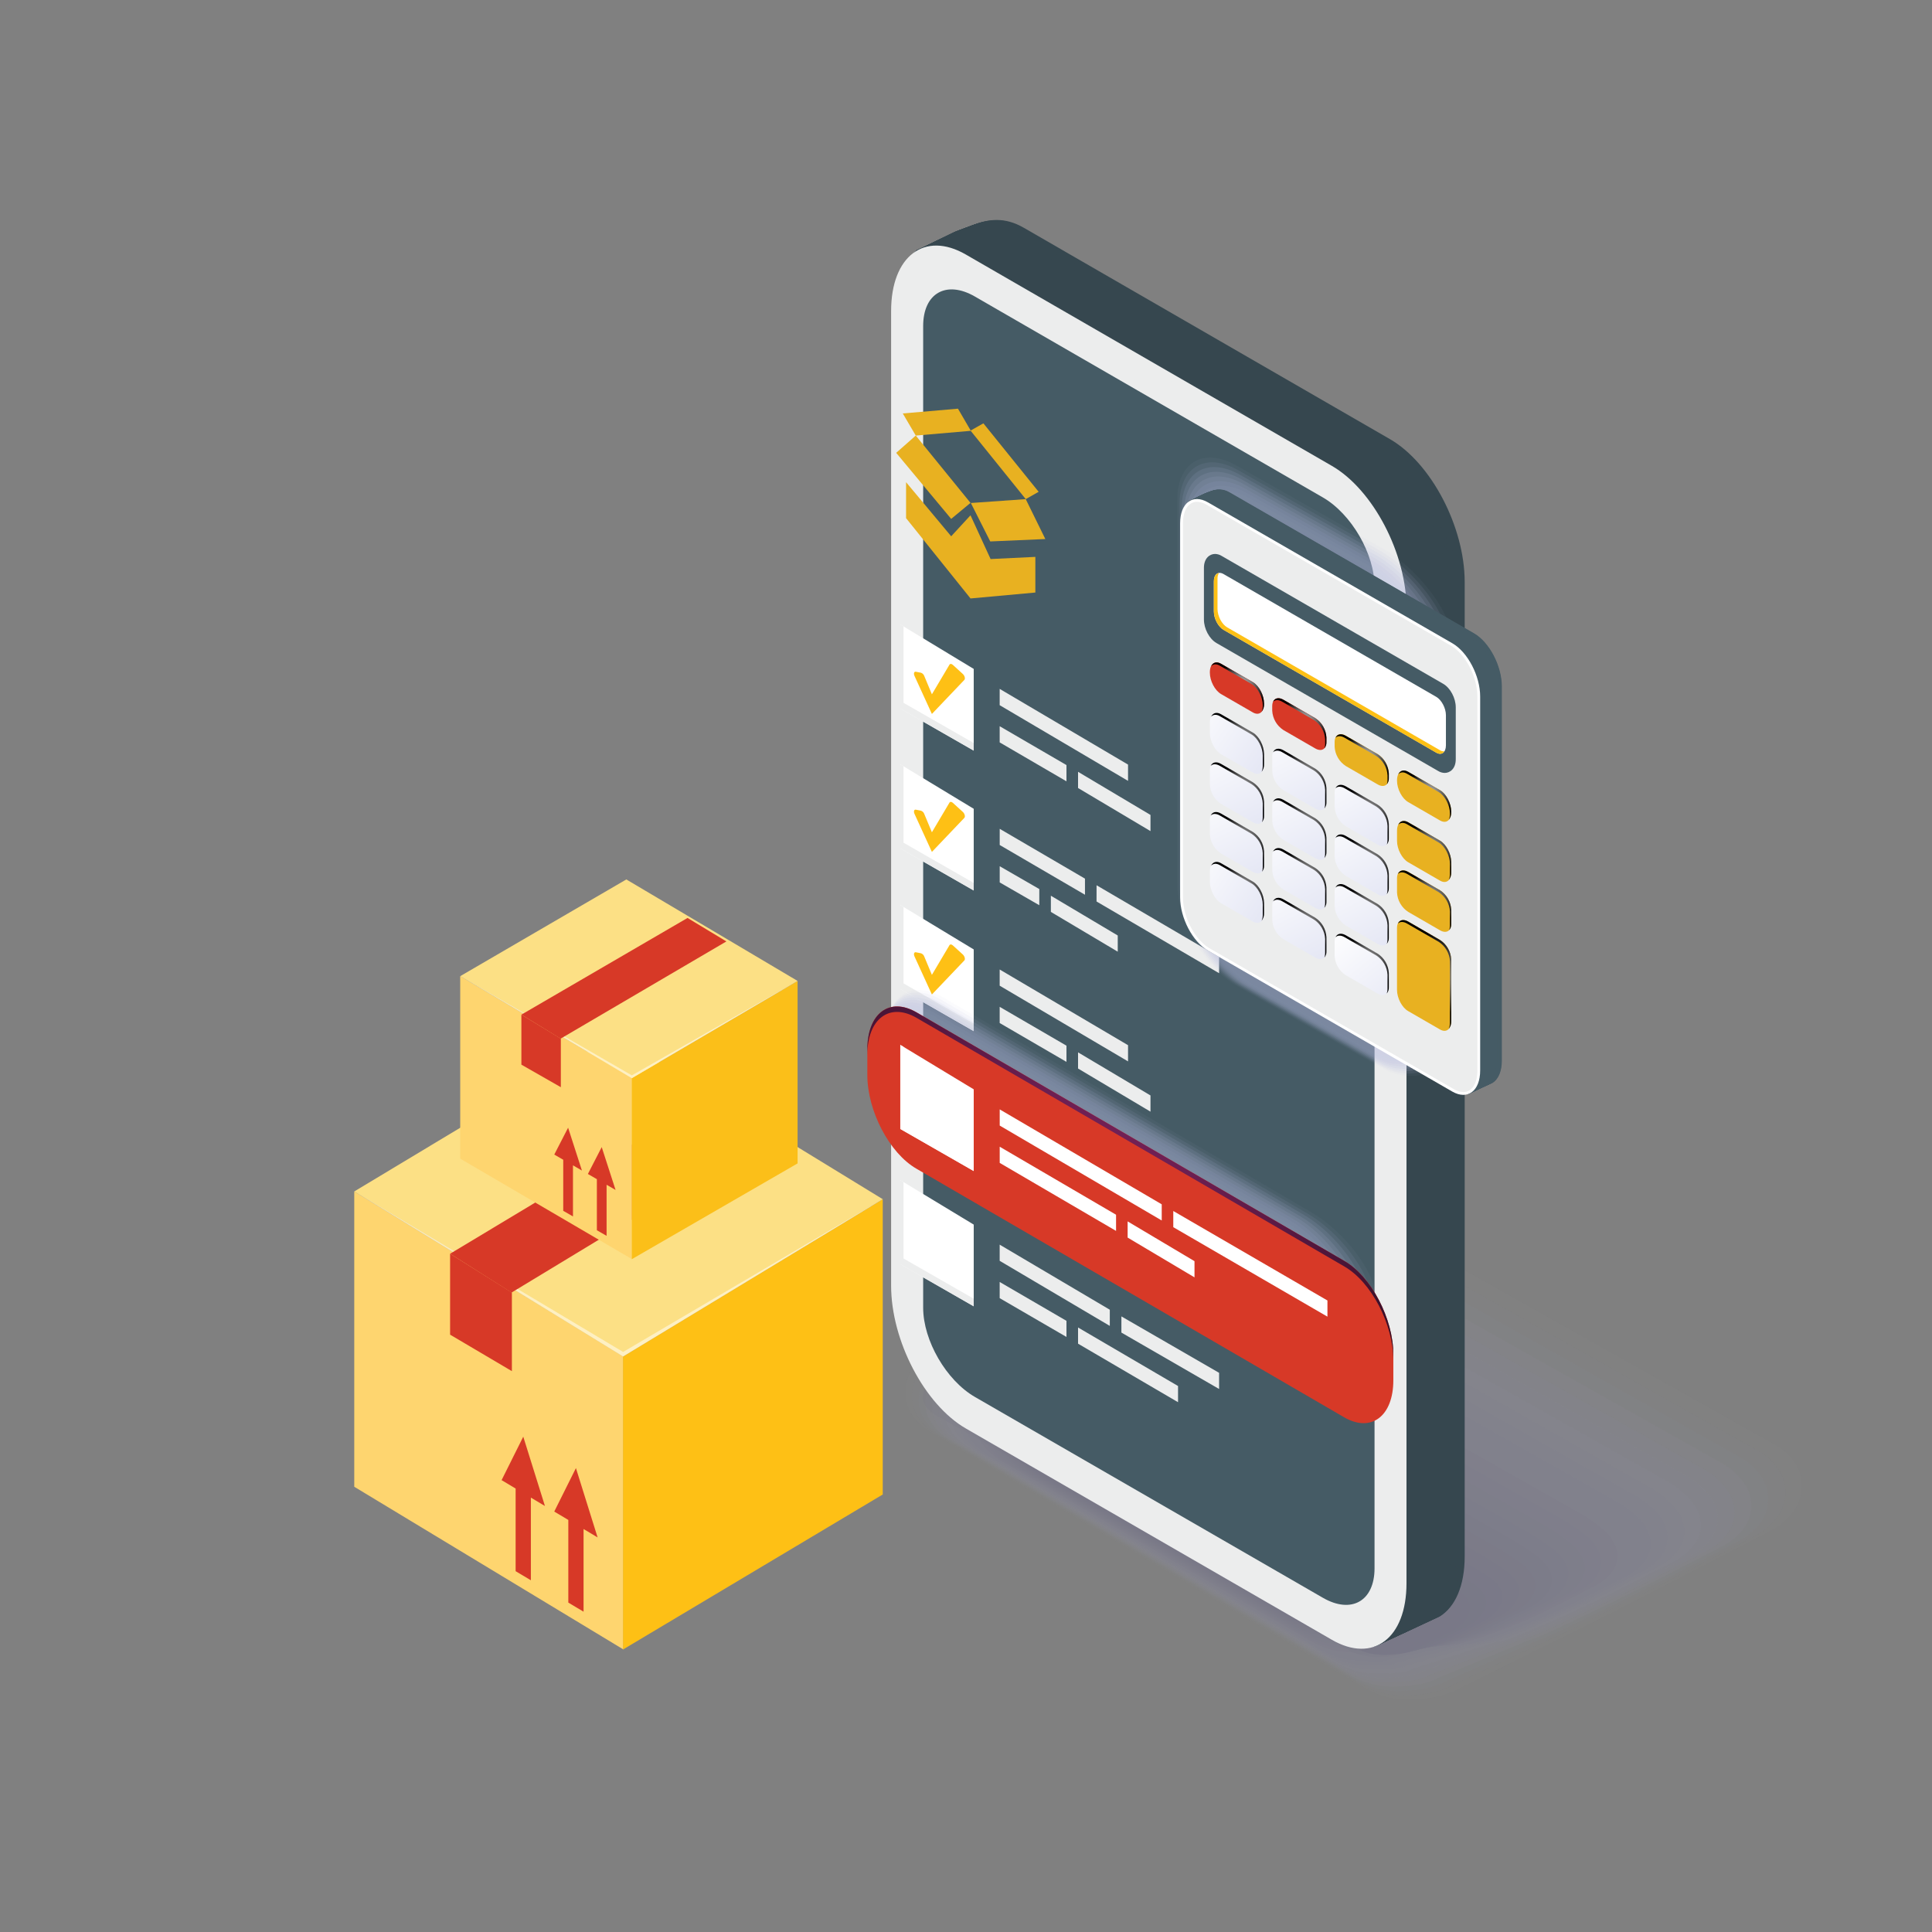 <svg width="481" height="481" viewBox="0 0 481 481" fill="none" xmlns="http://www.w3.org/2000/svg">
<rect x="0" y="0" width="481" height="481" fill="#808080" stroke="none"/>
<g opacity="0.2">
<path opacity="0.05" d="M296.027 292.27C299.325 290.45 302.96 289.323 306.71 288.956C307.532 288.879 308.364 288.821 309.201 288.807C313.314 288.754 317.085 289.6 320.081 291.255C320.197 291.255 326.998 295.05 327.08 295.103L381.192 325.502L389.369 330.11L442.251 359.817C445.618 361.741 448.023 364.882 448.504 368.172C448.581 368.649 448.63 369.131 448.648 369.615C448.792 373.982 446.137 378.119 441.327 380.899L423.419 390.187C423.174 390.331 388.888 407.984 388.672 407.835L363.881 420.134C360.279 422.212 355.512 423.208 350.938 423.208C347.218 423.252 343.549 422.345 340.279 420.572L275.344 382.289L231.573 356.479C227.763 354.28 225.349 350.668 225.349 346.801C225.349 342.559 227.71 338.46 232.299 335.81L273.054 307.84C272.842 307.696 295.781 292.414 296.027 292.27Z" fill="#ACB0D9"/>
<path opacity="0.1" d="M292.929 294.761C296.209 292.973 299.801 291.83 303.511 291.394C304.324 291.308 305.146 291.236 305.969 291.207C310.019 291.096 313.766 291.875 316.767 293.458C316.993 293.458 323.574 297.094 323.737 297.191L377.378 327.344L385.512 331.914L437.941 361.38C441.115 363.217 443.737 366.426 444.285 369.557C444.362 370.038 444.439 370.481 444.473 370.952C444.761 375.233 442.207 379.365 437.402 382.14L419.971 391.173C419.49 391.452 386.517 408.22 386.089 407.974L361.948 419.336C358.528 421.308 353.732 422.101 349.384 422.101C345.768 422.101 342.209 421.195 339.033 419.466L275.829 382.236L233.213 357.133C229.596 355.045 227.056 351.476 227.061 347.801C227.061 343.775 229.023 339.716 233.376 337.219L271.034 310.052C270.611 309.788 292.448 295.045 292.929 294.761Z" fill="#A7ABD5"/>
<path opacity="0.14" d="M289.822 297.258C293.074 295.509 296.615 294.358 300.274 293.862C301.077 293.771 301.885 293.674 302.703 293.636C306.389 293.404 310.074 294.108 313.415 295.685C313.756 295.685 320.106 299.172 320.351 299.316L373.53 329.22L381.587 333.756L433.535 362.982C436.541 364.718 439.384 368.003 439.956 370.947C440.043 371.394 440.144 371.846 440.192 372.303C440.625 376.503 438.177 380.625 433.371 383.395L416.416 392.169C415.68 392.592 384.04 408.494 383.405 408.123L359.98 418.552C356.739 420.423 351.909 421.01 347.787 421.01C344.276 420.964 340.83 420.061 337.749 418.378L276.272 382.198L234.824 357.801C231.395 355.824 228.735 352.294 228.735 348.816C228.735 345.002 230.298 340.99 234.425 338.605L269.019 312.255C268.398 311.885 289.081 297.681 289.822 297.258Z" fill="#A3A6D2"/>
<path opacity="0.19" d="M286.714 299.75C289.945 298.035 293.441 296.874 297.056 296.315C297.85 296.219 298.648 296.099 299.461 296.051C303.102 295.769 306.755 296.406 310.086 297.903C310.567 297.931 316.662 301.236 316.993 301.423L369.697 331.087L377.686 335.579L429.196 364.564C432.034 366.205 435.103 369.567 435.695 372.337C435.791 372.775 435.906 373.208 435.969 373.655C436.551 377.773 434.203 381.885 429.403 384.656L412.924 393.165C411.962 393.732 381.625 408.768 380.779 408.278L358.013 417.768C354.978 419.533 350.086 419.913 346.195 419.913C342.789 419.824 339.453 418.924 336.464 417.287L276.714 382.174L236.431 358.489C233.194 356.618 230.413 353.131 230.413 349.831C230.413 346.229 231.577 342.26 235.474 340.009L267.003 314.473C266.152 313.982 285.714 300.317 286.714 299.75Z" fill="#9EA0CF"/>
<path opacity="0.24" d="M283.612 302.241C286.821 300.56 290.273 299.388 293.843 298.768C294.622 298.663 295.406 298.523 296.205 298.465C299.806 298.14 303.431 298.717 306.753 300.144C307.321 300.178 313.208 303.319 313.622 303.559L365.863 332.948L373.785 337.407L424.834 366.152C427.508 367.696 430.803 371.13 431.414 373.727C431.515 374.155 431.649 374.574 431.731 375.012C432.462 379.038 430.211 383.145 425.42 385.911L409.413 394.165C408.186 394.872 379.196 409.042 378.148 408.427L356.06 416.984C353.174 418.648 348.278 418.826 344.617 418.826C341.433 418.826 337.479 417.522 335.194 416.204L277.157 382.121L238.042 359.143C234.993 357.383 232.087 353.939 232.087 350.846C232.087 347.479 232.852 343.535 236.522 341.414L264.983 316.69C263.92 316.075 282.385 302.948 283.612 302.241Z" fill="#9A9BCC"/>
<path opacity="0.29" d="M280.51 304.733C282.737 303.448 287.84 301.611 290.611 301.216C291.38 301.111 292.155 300.952 292.943 300.88C296.496 300.493 300.09 300.988 303.405 302.323C304.088 302.361 309.75 305.343 310.245 305.627L362.015 334.795L369.865 339.22L420.461 367.72C422.967 369.163 426.493 372.679 427.114 375.098C427.224 375.521 427.383 375.925 427.474 376.349C428.355 380.298 426.209 384.386 421.419 387.152L405.887 395.146C404.415 395.998 376.748 409.302 375.473 408.566L354.064 416.185C351.361 417.744 346.426 417.72 343.001 417.72C340.014 417.72 336.027 416.339 333.862 415.103L277.585 382.068L239.629 359.797C236.772 358.148 233.747 354.747 233.747 351.847C233.747 348.667 234.112 344.79 237.551 342.804L262.968 318.903C261.693 318.172 279.038 305.584 280.51 304.733Z" fill="#9696C9"/>
<path opacity="0.33" d="M277.407 307.224C279.485 306.026 284.815 304.064 287.407 303.67C288.167 303.554 288.927 303.376 289.711 303.29C293.221 302.861 296.781 303.294 300.086 304.55C300.88 304.598 306.339 307.436 306.892 307.753L358.201 336.7L365.978 341.082L416.113 369.321C418.456 370.673 422.217 374.261 422.847 376.503C422.963 376.916 423.141 377.306 423.251 377.715C424.285 381.563 422.231 385.661 417.445 388.427L402.39 396.161C400.673 397.152 374.329 409.591 372.842 408.73L352.092 415.416C349.572 416.858 344.603 416.637 341.395 416.637C338.61 416.637 334.593 415.194 332.592 414.03L278.028 382.044L241.241 360.48C238.571 358.941 235.421 355.584 235.421 352.876C235.421 349.908 235.387 346.079 238.6 344.218L260.928 321.13C259.461 320.264 275.685 308.215 277.407 307.224Z" fill="#9192C6"/>
<path opacity="0.38" d="M274.305 309.716C276.229 308.605 281.784 306.512 284.189 306.123C284.94 306.003 285.69 305.805 286.46 305.704C289.926 305.225 293.457 305.59 296.753 306.767C297.662 306.82 302.866 309.48 303.53 309.86L354.367 338.537L362.063 342.866L411.736 370.904C413.905 372.159 417.917 375.825 418.542 377.893C418.667 378.297 418.869 378.667 418.994 379.067C420.178 382.852 418.22 386.921 413.439 389.682L398.86 397.157C396.897 398.292 371.88 409.865 370.178 408.884L350.168 414.622C347.826 415.974 342.823 415.536 339.846 415.536C337.258 415.536 333.208 414.002 331.351 412.929L278.499 382.005L242.876 361.149C240.399 359.706 237.128 356.407 237.128 353.891C237.128 351.135 236.695 347.349 239.677 345.627L258.942 323.343C257.229 322.361 272.337 310.851 274.305 309.716Z" fill="#8D8DC3"/>
<path opacity="0.43" d="M271.197 312.207C272.982 311.183 278.754 308.956 280.971 308.576C281.717 308.451 282.448 308.23 283.213 308.119C286.635 307.588 290.135 307.885 293.42 308.985C294.444 309.043 299.423 311.544 300.154 311.972L350.524 340.399L358.162 344.728L407.407 372.491C409.413 373.65 414.016 377.301 414.295 379.283C414.484 379.649 414.645 380.028 414.776 380.418C416.118 384.122 414.256 388.181 409.485 390.938L395.377 398.153C393.165 399.432 369.475 410.139 367.561 409.033L348.186 413.843C346.022 415.093 340.971 414.449 338.239 414.449C335.834 414.449 331.765 412.837 330.062 411.847L278.932 381.967L244.473 361.823C242.188 360.5 238.792 357.224 238.792 354.906C238.792 352.361 237.965 348.619 240.716 347.032L256.917 325.56C255.002 324.454 268.99 313.487 271.197 312.207Z" fill="#8988C0"/>
<path opacity="0.48" d="M268.095 314.699C269.73 313.737 275.728 311.395 277.753 311.029C278.489 310.894 279.196 310.659 279.966 310.548C283.339 309.968 286.8 310.197 290.067 311.217C291.207 311.279 295.955 313.622 296.777 314.103L346.686 342.289L354.247 346.56L403.015 374.103C404.853 375.161 409.749 378.884 409.98 380.697C410.184 381.049 410.363 381.416 410.514 381.794C412.01 385.416 410.24 389.461 405.469 392.217L391.837 399.177C389.379 400.596 367.013 410.437 364.901 409.211L346.2 413.088C344.223 414.232 339.148 413.386 336.633 413.386C334.444 413.386 330.327 411.698 328.759 410.788L279.379 381.914L246.084 362.477C243.987 361.265 240.471 358.032 240.471 355.906C240.471 353.573 239.24 349.879 241.765 348.422L254.896 327.763C252.77 326.551 265.642 316.118 268.095 314.699Z" fill="#8584BD"/>
<path opacity="0.52" d="M264.993 317.195C266.479 316.334 272.689 313.828 274.536 313.482C275.262 313.343 275.979 313.083 276.714 312.948C280.052 312.319 283.491 312.484 286.753 313.429C288.004 313.506 292.525 315.68 293.434 316.205L342.871 344.141L350.365 348.379L398.672 375.661C400.346 376.623 405.483 380.413 405.714 382.063C405.935 382.4 406.129 382.754 406.296 383.121C407.951 386.666 406.267 390.697 401.486 393.453L388.331 400.149C385.627 401.707 364.584 410.687 362.246 409.336L344.223 412.284C342.424 413.323 337.316 412.284 335.026 412.284C333.04 412.284 328.889 410.514 327.465 409.692L279.822 381.914L247.715 363.155C245.791 362.054 242.169 358.864 242.169 356.931C242.169 354.81 240.543 351.159 242.833 349.836L252.905 329.99C250.543 328.643 262.289 318.754 264.993 317.195Z" fill="#8280BB"/>
<path opacity="0.57" d="M261.89 319.687C263.222 318.913 269.668 316.272 271.318 315.935C272.034 315.786 272.732 315.512 273.468 315.363C276.762 314.675 280.172 314.767 283.424 315.632C284.786 315.714 289.076 317.729 290.067 318.297L339.038 345.988L346.464 350.168L394.314 377.229C395.815 378.095 401.226 381.948 401.433 383.434C401.666 383.757 401.873 384.098 402.054 384.454C403.872 387.912 402.28 391.938 397.513 394.689L384.834 401.154C381.885 402.852 362.169 410.966 359.615 409.495L342.27 411.505C340.649 412.438 335.507 411.183 333.448 411.183C331.659 411.183 327.479 409.336 326.195 408.595L280.264 381.861L249.302 363.828C247.585 362.866 243.824 359.692 243.824 357.951C243.824 356.027 241.794 352.438 243.857 351.245L250.861 332.212C248.311 330.74 258.942 321.385 261.89 319.687Z" fill="#7E7CB8"/>
<path opacity="0.62" d="M258.778 322.178C259.961 321.491 266.628 318.701 268.09 318.383C268.802 318.234 269.485 317.936 270.211 317.777C273.463 317.04 276.841 317.064 280.082 317.849C281.558 317.936 285.623 319.773 286.695 320.408L335.195 347.854L342.549 352.015L389.942 378.831C391.279 379.605 396.955 383.52 397.157 384.843C397.4 385.148 397.622 385.469 397.821 385.805C399.798 389.172 398.302 393.198 393.535 395.945L381.327 402.125C378.133 403.968 359.74 411.216 356.974 409.619L340.308 410.697C338.865 411.529 333.694 410.067 331.861 410.067C330.269 410.067 326.056 408.143 324.916 407.484L280.712 381.798L250.89 364.482C249.365 363.607 245.478 360.5 245.483 358.951C245.483 357.258 243.078 353.694 244.887 352.635L248.826 334.415C246.08 332.852 255.594 324.021 258.778 322.178Z" fill="#7A78B6"/>
<path opacity="0.67" d="M255.68 324.675C256.719 324.074 263.607 321.135 264.887 320.827C265.584 320.668 266.253 320.346 266.969 320.177C270.18 319.389 273.529 319.348 276.758 320.057C278.35 320.149 282.183 321.842 283.338 322.51L331.375 349.706L338.658 353.828L385.594 380.408C386.762 381.082 392.708 385.069 392.866 386.224C393.126 386.527 393.364 386.849 393.578 387.186C395.719 390.476 394.3 394.482 389.543 397.229L377.811 403.155C374.372 405.137 357.301 411.519 354.324 409.797L338.335 409.942C337.075 410.668 331.866 408.98 330.264 408.98C328.869 408.98 324.622 406.974 323.626 406.402L281.154 381.765L252.525 365.17C251.193 364.401 247.181 361.322 247.181 359.98C247.181 358.499 244.353 354.983 245.959 354.054L246.835 336.647C243.867 334.93 252.246 326.657 255.68 324.675Z" fill="#7674B3"/>
<path opacity="0.71" d="M252.578 327.162C253.468 326.647 260.572 323.549 261.669 323.314C262.361 323.15 263.016 322.833 263.723 322.626C266.891 321.785 270.208 321.675 273.424 322.304C275.132 322.405 278.715 323.934 279.976 324.651L327.542 351.587L334.757 355.675L381.236 382.01C382.241 382.587 388.451 386.642 388.59 387.633C388.863 387.915 389.114 388.217 389.341 388.537C391.654 391.741 390.303 395.752 385.56 398.489L374.305 404.151C370.62 406.277 354.877 411.794 351.698 409.951L336.383 409.158C335.3 409.783 330.057 407.907 328.687 407.907C327.494 407.907 323.218 405.829 322.361 405.334L281.616 381.765L254.146 365.863C253.006 365.204 248.855 362.178 248.855 361.019C248.855 359.749 245.627 356.277 247.003 355.483L244.829 338.864C241.621 337.027 248.893 329.288 252.578 327.162Z" fill="#7270B1"/>
<path opacity="0.76" d="M249.475 329.653C250.216 329.225 257.542 325.969 258.451 325.743C259.134 325.57 259.774 325.218 260.476 325.016C263.602 324.118 266.891 323.941 270.096 324.497C271.914 324.603 275.296 325.974 276.613 326.738L323.713 353.444L330.856 357.494L376.878 383.588C377.715 384.069 384.189 388.186 384.305 389.009C384.593 389.279 384.861 389.572 385.103 389.884C387.58 392.996 386.32 396.993 381.572 399.735L370.793 405.137C366.864 407.407 352.443 412.058 349.042 410.091L334.401 408.369C333.501 408.888 328.22 406.811 327.075 406.811C326.08 406.811 321.784 404.656 321.058 404.242L282.039 381.707L255.738 366.522C254.776 365.974 250.529 362.991 250.529 362.025C250.529 360.966 246.907 357.542 248.052 356.878L242.794 341.101C239.389 339.105 245.546 331.924 249.475 329.653Z" fill="#6F6CAE"/>
<path opacity="0.81" d="M246.373 332.145C246.965 331.803 254.507 328.388 255.233 328.196C255.959 328.003 256.537 327.648 257.224 327.431C260.308 326.479 263.566 326.234 266.758 326.714C268.682 326.83 271.842 328.037 273.242 328.845L319.899 355.3L326.969 359.312L372.53 385.166C373.198 385.55 379.947 389.735 380.038 390.394C380.339 390.652 380.62 390.932 380.88 391.231C383.525 394.252 382.347 398.249 377.604 400.986L367.296 406.132C363.121 408.537 350.024 412.328 346.411 410.24L332.462 407.575C331.741 407.994 326.426 405.709 325.512 405.709C324.718 405.709 320.375 403.477 319.802 403.145L282.511 381.659L257.335 367.176C256.575 366.738 252.198 363.809 252.198 363.025C252.198 362.241 248.172 358.797 249.091 358.268L240.765 343.304C237.162 341.217 242.198 334.555 246.373 332.145Z" fill="#6B68AC"/>
<path opacity="0.86" d="M243.266 334.636C243.713 334.381 251.443 330.697 252.015 330.649C252.652 330.34 253.307 330.072 253.978 329.846C257.019 328.838 260.247 328.526 263.424 328.932C265.687 329.182 267.879 329.87 269.88 330.957L316.056 357.166L323.054 361.144L368.162 386.758C368.643 387.046 375.675 391.293 375.748 391.789C376.061 392.033 376.355 392.299 376.628 392.587C379.447 395.517 378.345 399.509 373.607 402.246L363.776 407.133C359.355 409.687 347.585 412.606 343.756 410.394L330.447 406.796C329.904 407.109 324.56 404.622 323.872 404.622C323.275 404.622 318.898 402.308 318.47 402.063L282.929 381.625L258.951 367.849C258.384 367.518 253.881 364.622 253.881 364.04C253.881 363.458 249.461 360.072 250.149 359.672L238.759 345.521C234.93 343.309 238.85 337.181 243.266 334.636Z" fill="#6764AA"/>
<path opacity="0.9" d="M240.163 337.133C240.462 336.96 248.427 333.131 248.797 333.102C249.42 332.78 250.062 332.499 250.721 332.26C253.721 331.197 256.92 330.816 260.086 331.144C262.336 331.341 264.521 331.996 266.508 333.068L312.203 359.042L319.134 362.977L363.78 388.35C364.117 388.542 371.399 392.861 371.443 393.188C371.771 393.418 372.081 393.672 372.371 393.948C375.358 396.782 374.333 400.779 369.6 403.516L360.269 408.133C355.603 410.827 345.156 412.881 341.116 410.538L328.509 406.002C328.153 406.214 322.77 403.52 322.313 403.52C321.856 403.52 317.503 401.115 317.22 400.966L283.386 381.577L260.577 368.508C260.197 368.287 255.575 365.435 255.575 365.045C255.575 364.656 250.765 361.332 251.212 361.067L236.743 347.763C232.703 345.406 235.498 339.826 240.163 337.133Z" fill="#6461A8"/>
<path opacity="0.95" d="M237.061 339.624C237.21 339.538 245.397 335.569 245.579 335.555C246.193 335.22 246.827 334.926 247.479 334.675C250.439 333.556 253.609 333.108 256.763 333.362C258.998 333.498 261.177 334.117 263.15 335.175L308.364 360.894L315.223 364.795L359.418 389.927C359.586 390.023 367.114 394.405 367.157 394.569C367.495 394.785 367.816 395.027 368.119 395.29C371.279 398.027 370.336 402.024 365.603 404.761L356.724 409.129C351.813 411.967 342.688 413.155 338.446 410.697L326.517 405.228C326.339 405.334 320.923 402.438 320.692 402.438C320.461 402.438 316.055 399.971 315.911 399.889L283.804 381.548L262.159 369.187C261.972 369.076 257.224 366.267 257.224 366.07C257.224 365.872 252.006 362.616 252.232 362.481L234.714 349.975C230.471 347.498 232.15 342.472 237.061 339.624Z" fill="#605DA6"/>
<path opacity="0.2" d="M335.81 410.851L284.271 381.51L232.722 352.169C228.254 349.591 228.817 345.089 233.973 342.111L242.376 337.999C247.532 335.021 255.334 334.699 259.798 337.277L311.351 366.618L362.905 395.959C367.369 398.537 366.806 403.039 361.654 406.017L353.246 410.129C348.076 413.102 340.274 413.429 335.81 410.851Z" fill="#5C59A3"/>
</g>
<path d="M340.279 404.131L249.158 351.529C238.879 345.598 230.548 329.677 230.548 315.974V73.333C230.548 66.364 224.819 64.824 228.287 62.318C228.422 62.227 242.193 56.065 242.342 55.993C246.08 54.55 250.077 53.925 254.925 56.724L346.046 109.326C356.325 115.262 364.656 131.183 364.656 144.887V387.527C364.656 394.805 362.304 400 358.557 402.376C358.335 402.515 342.924 409.639 342.684 409.721C339.355 410.827 344.771 406.729 340.279 404.131Z" fill="#36474F"/>
<path d="M340.279 404.131L249.158 351.529C238.879 345.599 230.548 329.677 230.548 315.974V73.333C230.548 66.364 224.819 64.824 228.287 62.318C228.422 62.227 241.967 56.133 242.121 56.065C245.854 54.622 249.851 53.997 254.704 56.801L345.839 109.413C356.113 115.344 364.444 131.265 364.444 144.969V387.609C364.444 394.891 362.092 400.081 358.35 402.458C358.124 402.597 342.958 409.639 342.693 409.721C339.355 410.827 344.771 406.729 340.279 404.131Z" fill="#36474F"/>
<path d="M340.279 404.131L249.158 351.529C238.879 345.599 230.548 329.677 230.548 315.974V73.333C230.548 66.364 224.819 64.824 228.287 62.318C228.422 62.227 241.755 56.219 241.895 56.162C245.627 54.719 249.625 54.093 254.478 56.893L345.598 109.495C355.877 115.43 364.208 131.347 364.208 145.05V387.686C364.208 394.968 361.856 400.158 358.109 402.535C357.888 402.674 342.924 409.634 342.679 409.716C339.355 410.827 344.771 406.729 340.279 404.131Z" fill="#36474F"/>
<path d="M340.279 404.131L249.158 351.529C238.879 345.598 230.548 329.677 230.548 315.974V73.333C230.548 66.363 224.819 64.824 228.287 62.318C228.422 62.227 241.52 56.301 241.669 56.243C245.406 54.8 249.403 54.175 254.252 56.974L345.358 109.576C355.637 115.512 363.968 131.433 363.968 145.132V387.777C363.968 395.055 361.616 400.25 357.869 402.621C357.648 402.765 342.91 409.639 342.664 409.72C339.355 410.827 344.771 406.729 340.279 404.131Z" fill="#36474F"/>
<path d="M340.279 404.131L249.158 351.529C238.879 345.599 230.548 329.677 230.548 315.974V73.333C230.548 66.364 224.819 64.824 228.287 62.318C228.422 62.227 241.274 56.383 241.448 56.325C245.18 54.882 249.177 54.257 254.031 57.061L345.151 109.668C355.425 115.599 363.756 131.52 363.756 145.224V387.859C363.756 395.142 361.404 400.332 357.662 402.708C357.436 402.847 342.924 409.639 342.679 409.721C339.355 410.827 344.771 406.729 340.279 404.131Z" fill="#36474F"/>
<path d="M340.279 404.131L249.158 351.529C238.879 345.599 230.548 329.677 230.548 315.974V73.333C230.548 66.364 224.819 64.824 228.287 62.318C228.422 62.227 241.072 56.465 241.221 56.407C244.954 54.964 248.951 54.339 253.804 57.143L344.925 109.745C355.204 115.681 363.535 131.597 363.535 145.301V387.941C363.535 395.223 361.183 400.413 357.436 402.789C357.215 402.929 342.924 409.639 342.679 409.721C339.355 410.827 344.771 406.729 340.279 404.131Z" fill="#36474F"/>
<path d="M340.279 404.131L249.158 351.529C238.879 345.598 230.548 329.677 230.548 315.974V73.333C230.548 66.364 224.819 64.824 228.287 62.318C228.422 62.227 240.846 56.546 240.995 56.493C244.733 55.05 248.725 54.425 253.578 57.224L344.699 109.827C354.978 115.762 363.309 131.679 363.309 145.382V388.027C363.309 395.305 360.957 400.495 357.21 402.871C356.989 403.015 342.924 409.639 342.679 409.721C339.355 410.827 344.771 406.729 340.279 404.131Z" fill="#36474F"/>
<path d="M340.279 404.131L249.158 351.529C238.879 345.599 230.548 329.677 230.548 315.974V73.333C230.548 66.364 224.819 64.824 228.287 62.318C228.422 62.227 240.62 56.633 240.793 56.575C244.526 55.132 248.523 54.507 253.372 57.306L344.478 109.913C354.752 115.844 363.083 131.765 363.083 145.469V388.109C363.083 395.392 360.731 400.582 356.984 402.958C356.762 403.097 342.924 409.639 342.679 409.721C339.355 410.827 344.771 406.729 340.279 404.131Z" fill="#36474F"/>
<path d="M340.279 404.131L249.158 351.529C238.879 345.598 230.548 329.677 230.548 315.974V73.333C230.548 66.364 224.819 64.824 228.287 62.318C228.422 62.227 240.394 56.715 240.548 56.657C244.281 55.214 248.278 54.589 253.131 57.393L344.252 109.995C354.531 115.931 362.862 131.847 362.862 145.551V388.191C362.862 395.473 360.51 400.663 356.763 403.039C356.541 403.179 342.924 409.639 342.679 409.721C339.355 410.827 344.771 406.729 340.279 404.131Z" fill="#36474F"/>
<path d="M340.279 404.131L249.158 351.529C238.879 345.598 230.548 329.677 230.548 315.974V73.333C230.548 66.363 224.819 64.824 228.287 62.318C228.422 62.227 240.173 56.801 240.312 56.743C244.05 55.3 248.042 54.675 252.895 57.474L344.026 110.077C354.305 116.012 362.635 131.929 362.635 145.632V388.273C362.635 395.555 360.283 400.745 356.536 403.121C356.315 403.265 342.924 409.639 342.679 409.72C339.355 410.827 344.771 406.729 340.279 404.131Z" fill="#36474F"/>
<path d="M340.279 404.131L249.158 351.529C238.879 345.598 230.548 329.677 230.548 315.974V73.333C230.548 66.363 224.819 64.824 228.287 62.318C228.422 62.227 239.947 56.883 240.096 56.825C243.833 55.382 247.83 54.757 252.679 57.556L343.8 110.149C354.079 116.08 362.409 132.001 362.409 145.704V388.359C362.409 395.642 360.057 400.832 356.31 403.208C356.089 403.347 342.924 409.639 342.679 409.72C339.355 410.827 344.771 406.729 340.279 404.131Z" fill="#36474F"/>
<path d="M340.279 404.131L249.158 351.529C238.879 345.599 230.548 329.677 230.548 315.974V73.333C230.548 66.364 224.819 64.824 228.287 62.318C228.422 62.227 239.721 56.965 239.875 56.907C243.607 55.464 247.604 54.839 252.458 57.643L343.578 110.245C353.853 116.181 362.193 132.097 362.193 145.801V388.441C362.193 395.724 359.841 400.914 356.094 403.29C355.873 403.429 342.929 409.639 342.684 409.721C339.355 410.827 344.771 406.729 340.279 404.131Z" fill="#36474F"/>
<path d="M340.279 404.131L249.158 351.529C238.879 345.599 230.548 329.677 230.548 315.974V73.333C230.548 66.364 224.819 64.824 228.287 62.318C228.422 62.227 239.5 57.027 239.649 56.994C243.386 55.551 247.378 54.925 252.232 57.725L343.352 110.327C353.631 116.262 361.962 132.179 361.962 145.882V388.523C361.962 395.805 359.61 400.995 355.863 403.371C355.642 403.511 342.924 409.624 342.679 409.721C339.355 410.827 344.771 406.729 340.279 404.131Z" fill="#36474F"/>
<path d="M340.279 404.131L249.158 351.529C238.879 345.598 230.548 329.677 230.548 315.974V73.333C230.548 66.364 224.819 64.824 228.287 62.318C228.422 62.227 239.273 57.133 239.423 57.075C243.16 55.632 247.157 55.007 252.006 57.807L343.126 110.414C353.405 116.344 361.736 132.265 361.736 145.969V388.609C361.736 395.887 359.384 401.082 355.637 403.458C355.416 403.597 342.924 409.639 342.679 409.711C339.355 410.827 344.771 406.729 340.279 404.131Z" fill="#36474F"/>
<path d="M340.279 404.131L249.158 351.529C238.879 345.598 230.548 329.677 230.548 315.974V73.333C230.548 66.364 224.819 64.824 228.287 62.318C228.422 62.227 239.047 57.215 239.201 57.157C242.934 55.714 246.931 55.089 251.784 57.893L342.905 110.495C353.179 116.426 361.515 132.347 361.515 146.051V388.691C361.515 395.974 359.158 401.164 355.416 403.54C355.19 403.679 342.91 409.639 342.679 409.721C339.355 410.827 344.771 406.729 340.279 404.131Z" fill="#36474F"/>
<path d="M340.279 404.131L249.158 351.529C238.879 345.598 230.548 329.677 230.548 315.974V73.333C230.548 66.363 224.819 64.824 228.287 62.318C228.422 62.227 238.826 57.301 238.975 57.244C242.708 55.801 246.705 55.175 251.558 57.975L342.679 110.577C352.958 116.512 361.289 132.429 361.289 146.132V388.773C361.289 396.055 358.937 401.245 355.19 403.621C354.968 403.761 342.924 409.639 342.684 409.72C339.355 410.827 344.771 406.729 340.279 404.131Z" fill="#36474F"/>
<path d="M340.279 404.131L249.158 351.529C238.879 345.598 230.548 329.677 230.548 315.974V73.333C230.548 66.363 224.819 64.824 228.287 62.318C228.422 62.227 238.6 57.383 238.749 57.325C242.487 55.882 246.484 55.257 251.332 58.057L342.472 110.659C352.751 116.594 361.082 132.515 361.082 146.219V388.86C361.082 396.137 358.73 401.332 354.983 403.703C354.762 403.848 342.958 409.639 342.698 409.721C339.355 410.827 344.771 406.729 340.279 404.131Z" fill="#36474F"/>
<path d="M340.279 404.131L249.158 351.529C238.879 345.599 230.548 329.677 230.548 315.974V73.333C230.548 66.364 224.819 64.824 228.287 62.318C228.422 62.227 238.388 57.465 238.528 57.407C242.26 55.964 246.258 55.339 251.111 58.143L342.232 110.745C352.506 116.676 360.837 132.597 360.837 146.301V388.941C360.837 396.224 358.485 401.414 354.742 403.79C354.516 403.929 342.924 409.639 342.679 409.721C339.355 410.827 344.771 406.729 340.279 404.131Z" fill="#36474F"/>
<path d="M340.279 404.131L249.158 351.529C238.879 345.598 230.548 329.677 230.548 315.974V73.333C230.548 66.363 224.819 64.824 228.287 62.318C228.422 62.227 238.153 57.547 238.302 57.508C242.034 56.065 246.032 55.44 250.885 58.244L341.991 110.827C352.27 116.763 360.601 132.679 360.601 146.383V389.023C360.601 396.305 358.249 401.495 354.502 403.872C354.281 404.011 342.91 409.643 342.664 409.72C339.355 410.827 344.771 406.729 340.279 404.131Z" fill="#36474F"/>
<path d="M340.279 404.131L249.158 351.529C238.879 345.599 230.548 329.677 230.548 315.974V73.333C230.548 66.364 224.819 64.824 228.287 62.318C228.422 62.227 237.907 57.633 238.076 57.576C241.813 56.133 245.805 55.507 250.659 58.307L341.779 110.909C352.058 116.845 360.389 132.766 360.389 146.465V389.129C360.389 396.407 358.037 401.597 354.29 403.973C354.069 404.117 342.924 409.658 342.679 409.745C339.355 410.827 344.771 406.729 340.279 404.131Z" fill="#36474F"/>
<path d="M340.279 404.131L249.158 351.529C238.879 345.599 230.548 329.677 230.548 315.974V73.333C230.548 66.364 224.819 64.824 228.287 62.318C228.422 62.227 237.701 57.715 237.854 57.657C241.587 56.215 245.584 55.589 250.437 58.389L341.558 110.996C351.832 116.926 360.163 132.847 360.163 146.551V389.192C360.163 396.474 357.811 401.664 354.064 404.04C353.843 404.18 342.924 409.639 342.679 409.721C339.355 410.827 344.771 406.729 340.279 404.131Z" fill="#36474F"/>
<path d="M340.279 404.131L249.158 351.529C238.879 345.598 230.548 329.677 230.548 315.974V73.333C230.548 66.364 224.819 64.824 228.287 62.318C228.422 62.227 237.475 57.797 237.628 57.739C241.361 56.296 245.358 55.671 250.211 58.475L341.332 111.077C351.611 117.013 359.942 132.929 359.942 146.633V389.273C359.942 396.556 357.59 401.746 353.843 404.122C353.622 404.261 342.924 409.639 342.679 409.721C339.355 410.827 344.771 406.729 340.279 404.131Z" fill="#36474F"/>
<path d="M331.577 408.244L240.466 355.642C230.192 349.711 221.856 333.79 221.856 320.086V77.441C221.856 63.737 230.192 57.441 240.466 63.372L331.577 115.979C341.856 121.914 350.168 137.835 350.168 151.515V394.179C350.168 407.888 341.856 414.179 331.577 408.244Z" fill="#ECEDED"/>
<path d="M338.966 408.634C336.96 408.634 334.786 407.97 332.501 406.647L241.39 354.045C231.635 348.417 223.703 333.184 223.703 320.086V77.441C223.703 68.658 227.383 62.982 233.078 62.982C235.089 62.982 237.263 63.651 239.548 64.969L330.659 117.576C340.409 123.208 348.345 138.441 348.345 151.534V394.18C348.345 402.963 344.665 408.634 338.966 408.634Z" fill="#ECEDED"/>
<path d="M228.023 323.179V81.472C228.023 71.414 234.136 66.792 241.678 71.145L330.37 122.357C337.912 126.71 344.026 138.389 344.026 148.446V390.154C344.026 400.206 337.912 404.829 330.37 400.476L241.678 349.269C234.136 344.915 228.023 333.232 228.023 323.179Z" fill="#ECEDED"/>
<path d="M242.703 73.819C235.594 69.716 229.836 73.001 229.836 81.159V325.584C229.836 333.761 235.608 343.679 242.703 347.782L329.345 397.787C336.45 401.895 342.212 398.609 342.212 390.452V146.036C342.212 137.883 336.44 127.946 329.345 123.843L242.703 73.819Z" fill="#455B65"/>
<path d="M357.181 231.279C354.564 232.789 352.448 231.188 352.448 227.701V207.955C352.448 204.473 354.564 200.423 357.181 198.913C359.793 197.402 361.914 199.004 361.914 202.491V222.212C361.914 225.724 359.788 229.769 357.181 231.279Z" fill="#455B65"/>
<path d="M268.398 334.531L293.29 349.1V345.069L268.398 330.5V334.531ZM279.187 331.765L303.511 345.81V341.784L279.192 327.739L279.187 331.765ZM265.512 328.84L248.884 319.167V323.193L265.512 332.852V328.84ZM276.301 326.075L248.884 309.875V313.9L276.301 330.101V326.075Z" fill="#ECEDED"/>
<path d="M242.424 304.882L224.146 293.819C224.146 299.663 224.146 311.082 224.146 314.742L242.424 325.219V304.882Z" fill="white"/>
<path d="M242.424 323.333L224.949 313.323C224.949 310.077 224.949 299.259 224.949 294.305L224.136 293.824C224.136 299.668 224.136 311.087 224.136 314.747L242.414 325.223L242.424 323.333Z" fill="#ECEDED"/>
<path d="M268.398 266.027L286.431 276.763V272.727L268.398 262.001V266.027ZM265.512 260.336L248.884 250.668V254.694L265.512 264.367V260.336ZM280.842 260.216L248.884 241.371V245.401L280.842 264.247V260.216Z" fill="#ECEDED"/>
<path d="M242.424 236.378L224.146 225.315C224.146 231.164 224.146 242.583 224.146 246.238L242.424 256.719V236.378Z" fill="white"/>
<path d="M242.424 254.834L224.949 244.829C224.949 241.577 224.949 230.765 224.949 225.805L224.136 225.324C224.136 231.173 224.136 242.592 224.136 246.248L242.414 256.729L242.424 254.834Z" fill="#ECEDED"/>
<path d="M227.681 238.129L232.01 247.595L240.091 239.115C240.37 238.816 240.178 238.061 239.706 237.633L237.229 235.377C236.897 235.079 236.551 235.05 236.392 235.31L232.01 242.703L230.11 238.148C230.045 237.957 229.936 237.784 229.792 237.642C229.649 237.501 229.475 237.394 229.283 237.33L228.018 237.08C227.58 236.993 227.402 237.523 227.681 238.129Z" fill="#FEC015"/>
<path d="M261.63 227.032L278.278 236.936V232.905L261.63 223.001V227.032ZM273.001 224.439L303.511 242.294V238.263L273.006 220.399L273.001 224.439ZM258.749 221.342L248.893 215.661V219.692L258.749 225.368V221.342ZM270.12 218.749L248.893 206.349V210.375L270.12 222.761V218.749Z" fill="#ECEDED"/>
<path d="M242.424 201.361L224.146 190.298C224.146 196.147 224.146 207.566 224.146 211.221L242.424 221.698V201.361Z" fill="white"/>
<path d="M242.424 219.817L224.949 209.807C224.949 206.556 224.949 195.743 224.949 190.784L224.136 190.303C224.136 196.152 224.136 207.571 224.136 211.226L242.414 221.702L242.424 219.817Z" fill="#ECEDED"/>
<path d="M268.398 196.186L286.431 206.917V202.891L268.398 192.155V196.186ZM265.512 190.476L248.884 180.803V184.829L265.512 194.521V190.476ZM280.842 190.356L248.884 171.51V175.565L280.842 194.411V190.356Z" fill="#ECEDED"/>
<path d="M242.424 166.537L224.146 155.474C224.146 161.318 224.146 172.737 224.146 176.397L242.424 186.873V166.537Z" fill="white"/>
<path d="M242.424 184.988L224.949 174.978C224.949 171.731 224.949 160.914 224.949 155.959L224.136 155.478C224.136 161.322 224.136 172.741 224.136 176.402L242.414 186.878L242.424 184.988Z" fill="#ECEDED"/>
<path d="M227.681 168.287L232.01 177.749L240.091 169.269C240.37 168.97 240.178 168.22 239.706 167.792L237.229 165.536C236.897 165.233 236.551 165.209 236.392 165.469L232.01 172.857L230.11 168.302C230.043 168.112 229.934 167.94 229.79 167.798C229.647 167.657 229.474 167.549 229.283 167.484L228.018 167.239C227.58 167.147 227.402 167.677 227.681 168.287Z" fill="#FEC015"/>
<path d="M227.681 202.631L232.01 212.097L240.091 203.617C240.37 203.319 240.178 202.563 239.706 202.135L237.229 199.879C236.897 199.581 236.551 199.552 236.392 199.812L232.01 207.205L230.11 202.65C230.045 202.459 229.936 202.286 229.792 202.145C229.649 202.003 229.475 201.896 229.283 201.832L228.018 201.582C227.58 201.496 227.402 202.02 227.681 202.631Z" fill="#FEC015"/>
<g style="mix-blend-mode:multiply" opacity="0.5">
<g style="mix-blend-mode:multiply" opacity="0.09">
<path d="M307.922 115.974C299.745 111.255 293.117 115.012 293.117 124.411V219.894C293.117 229.278 299.745 240.707 307.922 245.43L344.151 265.93C352.328 270.654 361.948 266.411 361.948 257.018V161.534C361.948 152.155 352.328 141.198 344.151 136.479L307.922 115.974Z" fill="#B1B6DC"/>
</g>
<g style="mix-blend-mode:multiply" opacity="0.18">
<path d="M308.388 117.138C300.25 112.438 293.655 116.2 293.655 125.536V219.971C293.655 229.307 300.25 240.683 308.388 245.377L343.665 265.339C351.803 270.033 361.092 265.849 361.092 256.512V162.097C361.092 152.765 351.803 141.813 343.665 137.119L308.388 117.138Z" fill="#B1B6DC"/>
</g>
<g style="mix-blend-mode:multiply" opacity="0.27">
<path d="M308.855 118.297C300.76 113.626 294.199 117.369 294.199 126.657V220.048C294.199 229.336 300.76 240.659 308.855 245.329L343.184 264.742C351.279 269.413 360.235 265.295 360.235 256.007V162.612C360.235 153.323 351.279 142.385 343.184 137.71L308.855 118.297Z" fill="#B1B6DC"/>
</g>
<g style="mix-blend-mode:multiply" opacity="0.36">
<path d="M309.321 119.461C301.27 114.81 294.738 118.533 294.738 127.777V220.13C294.738 229.374 301.27 240.635 309.321 245.286L342.698 264.151C350.75 268.802 359.379 264.747 359.379 255.493V163.141C359.379 153.901 350.75 142.967 342.698 138.316L309.321 119.461Z" fill="#B1B6DC"/>
</g>
<g style="mix-blend-mode:multiply" opacity="0.45">
<path d="M309.788 120.625C301.775 115.998 295.276 119.701 295.276 128.898V220.202C295.276 229.398 301.775 240.606 309.788 245.214L342.212 263.53C350.226 268.157 358.518 264.17 358.518 254.973V163.689C358.518 154.492 350.226 143.569 342.212 138.941L309.788 120.625Z" fill="#B1B6DC"/>
</g>
<g style="mix-blend-mode:multiply" opacity="0.55">
<path d="M310.245 121.789C302.27 117.181 295.815 120.87 295.815 130.019V220.298C295.815 229.437 302.28 240.601 310.245 245.204L341.712 262.972C349.687 267.58 357.648 263.655 357.648 254.507V164.228C357.648 155.089 349.687 144.165 341.712 139.557L310.245 121.789Z" fill="#B1B6DC"/>
</g>
<g style="mix-blend-mode:multiply" opacity="0.64">
<path d="M310.726 122.948C302.789 118.369 296.359 122.034 296.359 131.125V220.351C296.359 229.461 302.789 240.553 310.726 245.137L341.241 262.361C349.177 266.955 356.806 263.107 356.806 253.968V164.766C356.806 155.661 349.177 144.757 341.241 140.173L310.726 122.948Z" fill="#B1B6DC"/>
</g>
<g style="mix-blend-mode:multiply" opacity="0.73">
<path d="M311.207 124.098C303.314 119.543 296.912 123.189 296.912 132.275V220.428C296.912 229.49 303.314 240.529 311.207 245.089L340.769 261.765C348.653 266.325 355.94 262.53 355.94 253.487V165.305C355.94 156.248 348.643 145.349 340.745 140.774L311.207 124.098Z" fill="#B1B6DC"/>
</g>
<g style="mix-blend-mode:multiply" opacity="0.82">
<path d="M311.659 125.276C303.804 120.741 297.436 124.372 297.436 133.386V220.505C297.436 229.519 303.804 240.505 311.659 245.036L340.269 261.183C348.129 265.719 355.093 261.996 355.093 252.982V165.844C355.093 156.83 348.129 145.945 340.269 141.409L311.659 125.276Z" fill="#B1B6DC"/>
</g>
<g style="mix-blend-mode:multiply" opacity="0.91">
<path d="M312.131 126.44C304.314 121.929 297.979 125.541 297.979 134.507V220.606C297.979 229.576 304.314 240.5 312.131 245.012L339.788 260.596C347.599 265.108 354.218 261.452 354.218 252.482V166.383C354.218 157.417 347.58 146.536 339.788 142.025L312.131 126.44Z" fill="#B1B6DC"/>
</g>
<g style="mix-blend-mode:multiply" opacity="0.5">
<path d="M312.597 127.604C304.819 123.112 298.518 126.705 298.518 135.627V220.659C298.518 229.581 304.819 240.452 312.597 244.939L339.302 259.98C347.075 264.468 353.376 260.875 353.376 251.952V166.907C353.376 157.984 347.075 147.114 339.302 142.626L312.597 127.604Z" fill="#B1B6DC"/>
</g>
</g>
<path d="M364.814 270.207L303.992 235.137C300.144 232.924 297.061 226.994 297.061 221.885V128.783C297.061 126.186 294.925 125.613 296.219 124.68C296.267 124.646 301.399 122.342 301.457 122.323C302.201 121.981 303.018 121.827 303.836 121.874C304.653 121.921 305.447 122.167 306.147 122.592L366.974 157.667C370.822 159.88 373.91 165.81 373.91 170.919V264.021C373.91 266.734 373.035 268.667 371.64 269.552C371.553 269.605 365.81 272.26 365.719 272.289C364.473 272.727 366.488 271.173 364.814 270.207Z" fill="#455B65"/>
<path d="M364.814 270.207L303.992 235.137C300.144 232.924 297.061 226.994 297.061 221.885V128.783C297.061 126.186 294.925 125.613 296.219 124.68C296.267 124.646 301.318 122.376 301.371 122.352C302.115 122.011 302.932 121.857 303.75 121.905C304.567 121.953 305.361 122.2 306.06 122.626L366.892 157.701C370.74 159.909 373.828 165.844 373.828 170.952V264.069C373.828 266.782 372.948 268.716 371.553 269.605C371.472 269.654 365.81 272.28 365.719 272.309C364.473 272.727 366.488 271.173 364.814 270.207Z" fill="#455B65"/>
<path d="M364.814 270.207L303.992 235.137C300.144 232.924 297.061 226.994 297.061 221.885V128.783C297.061 126.186 294.925 125.613 296.219 124.68C296.267 124.646 301.231 122.405 301.289 122.386C302.033 122.044 302.85 121.889 303.667 121.936C304.485 121.983 305.278 122.23 305.979 122.655L366.806 157.73C370.654 159.942 373.742 165.873 373.742 170.981V264.069C373.742 266.782 372.866 268.715 371.471 269.601C371.39 269.653 365.81 272.246 365.699 272.275C364.473 272.727 366.488 271.173 364.814 270.207Z" fill="#455B65"/>
<path d="M364.814 270.207L303.992 235.137C300.144 232.924 297.061 226.994 297.061 221.885V128.783C297.061 126.186 294.925 125.613 296.219 124.68C296.267 124.646 301.149 122.439 301.202 122.415C301.947 122.073 302.764 121.92 303.581 121.968C304.399 122.015 305.192 122.263 305.892 122.689L366.714 157.768C370.562 159.981 373.65 165.916 373.65 171.024V264.112C373.65 266.825 372.775 268.759 371.375 269.644C371.294 269.697 365.801 272.261 365.709 272.289C364.473 272.727 366.488 271.173 364.814 270.207Z" fill="#455B65"/>
<path d="M364.814 270.207L303.992 235.137C300.144 232.924 297.061 226.994 297.061 221.885V128.783C297.061 126.186 294.925 125.613 296.219 124.68C296.267 124.646 301.063 122.467 301.12 122.443C301.865 122.103 302.682 121.951 303.499 121.998C304.317 122.046 305.11 122.293 305.81 122.718L366.642 157.792C370.49 160.005 373.578 165.935 373.578 171.044V264.141C373.578 266.859 372.698 268.793 371.303 269.678C371.221 269.73 365.81 272.261 365.719 272.289C364.473 272.727 366.488 271.173 364.814 270.207Z" fill="#455B65"/>
<path d="M364.814 270.207L303.992 235.137C300.144 232.924 297.061 226.994 297.061 221.885V128.783C297.061 126.186 294.925 125.613 296.219 124.68C296.267 124.646 300.981 122.496 301.029 122.477C301.774 122.136 302.59 121.982 303.408 122.03C304.226 122.078 305.019 122.325 305.719 122.751L366.546 157.821C370.394 160.034 373.482 165.969 373.482 171.072V264.175C373.482 266.888 372.607 268.821 371.212 269.706C371.125 269.759 365.8 272.26 365.709 272.289C364.473 272.727 366.488 271.173 364.814 270.207Z" fill="#455B65"/>
<path d="M364.814 270.207L303.992 235.137C300.144 232.924 297.061 226.994 297.061 221.885V128.783C297.061 126.186 294.925 125.613 296.219 124.68C296.267 124.646 300.899 122.53 300.952 122.506C301.697 122.166 302.514 122.013 303.331 122.061C304.148 122.109 304.942 122.356 305.642 122.78L366.474 157.855C370.322 160.067 373.41 165.998 373.41 171.106V264.204C373.41 266.917 372.53 268.855 371.135 269.74C371.053 269.793 365.81 272.261 365.719 272.289C364.473 272.727 366.488 271.173 364.814 270.207Z" fill="#455B65"/>
<path d="M364.814 270.207L303.992 235.137C300.144 232.924 297.061 226.994 297.061 221.885V128.783C297.061 126.186 294.925 125.613 296.219 124.68C296.267 124.646 300.813 122.559 300.87 122.54C301.615 122.198 302.432 122.045 303.249 122.093C304.067 122.14 304.86 122.388 305.56 122.814L366.378 157.883C370.226 160.096 373.314 166.027 373.314 171.135V264.237C373.314 266.95 372.438 268.884 371.043 269.769C370.962 269.822 365.801 272.26 365.709 272.289C364.473 272.727 366.488 271.173 364.814 270.207Z" fill="#455B65"/>
<path d="M364.814 270.207L303.992 235.137C300.144 232.924 297.061 226.993 297.061 221.885V128.783C297.061 126.185 294.925 125.613 296.219 124.68C296.267 124.646 300.731 122.592 300.784 122.568C301.528 122.227 302.345 122.074 303.163 122.121C303.98 122.169 304.774 122.417 305.474 122.843L366.306 157.917C370.154 160.125 373.242 166.06 373.242 171.169V264.266C373.242 266.979 372.366 268.917 370.966 269.802C370.885 269.855 365.81 272.26 365.719 272.289C364.473 272.727 366.488 271.173 364.814 270.207Z" fill="#455B65"/>
<path d="M364.814 270.206L303.992 235.137C300.144 232.924 297.061 226.993 297.061 221.885V128.783C297.061 126.185 294.925 125.613 296.219 124.68C296.267 124.646 300.644 122.621 300.702 122.602C301.446 122.259 302.263 122.105 303.081 122.153C303.899 122.201 304.692 122.449 305.392 122.876L366.224 157.946C370.072 160.158 373.16 166.089 373.16 171.197V264.3C373.16 267.013 372.28 268.946 370.885 269.831C370.803 269.884 365.81 272.236 365.719 272.289C364.473 272.727 366.488 271.173 364.814 270.206Z" fill="#455B65"/>
<path d="M364.814 270.206L303.992 235.137C300.144 232.924 297.061 226.993 297.061 221.885V128.783C297.061 126.185 294.925 125.613 296.219 124.68C296.267 124.646 300.548 122.655 300.62 122.631C301.365 122.29 302.182 122.136 302.999 122.184C303.817 122.232 304.61 122.479 305.31 122.905L366.137 157.98C369.985 160.187 373.073 166.123 373.073 171.231V264.329C373.073 267.041 372.198 268.975 370.803 269.865C370.716 269.913 365.81 272.27 365.719 272.27C364.473 272.727 366.488 271.173 364.814 270.206Z" fill="#455B65"/>
<path d="M364.814 270.207L303.992 235.137C300.144 232.924 297.061 226.994 297.061 221.885V128.783C297.061 126.186 294.925 125.613 296.219 124.68C296.267 124.646 300.481 122.684 300.548 122.665C301.292 122.323 302.109 122.168 302.926 122.215C303.744 122.262 304.538 122.509 305.238 122.934L366.041 158.009C369.889 160.221 372.977 166.152 372.977 171.26V264.362C372.977 267.075 372.097 269.009 370.702 269.894C370.62 269.947 365.796 272.26 365.704 272.299C364.473 272.727 366.488 271.173 364.814 270.207Z" fill="#455B65"/>
<path d="M364.814 270.206L303.992 235.137C300.144 232.924 297.061 226.993 297.061 221.885V128.783C297.061 126.185 294.925 125.613 296.219 124.68C296.267 124.646 300.394 122.717 300.452 122.693C301.196 122.352 302.013 122.199 302.831 122.246C303.649 122.294 304.442 122.542 305.142 122.968L365.969 158.037C369.817 160.25 372.905 166.185 372.905 171.294V264.391C372.905 267.104 372.029 269.038 370.635 269.923C370.553 269.976 365.825 272.26 365.719 272.289C364.473 272.727 366.488 271.173 364.814 270.206Z" fill="#455B65"/>
<path d="M364.814 270.207L303.992 235.137C300.144 232.924 297.061 226.994 297.061 221.885V128.783C297.061 126.186 294.925 125.613 296.219 124.68C296.267 124.646 300.312 122.756 300.365 122.727C301.109 122.385 301.926 122.231 302.744 122.278C303.561 122.325 304.355 122.572 305.055 122.997L365.887 158.071C369.735 160.284 372.823 166.214 372.823 171.323V264.42C372.823 267.138 371.948 269.071 370.548 269.956C370.466 270.009 365.81 272.26 365.738 272.289C364.473 272.727 366.488 271.173 364.814 270.207Z" fill="#455B65"/>
<path d="M364.814 270.206L303.992 235.137C300.144 232.924 297.061 226.993 297.061 221.885V128.783C297.061 126.185 294.925 125.613 296.219 124.68C296.267 124.646 300.226 122.756 300.283 122.756C301.028 122.415 301.845 122.261 302.663 122.309C303.48 122.357 304.274 122.604 304.973 123.03L365.805 158.1C369.653 160.312 372.737 166.248 372.737 171.351V264.454C372.737 267.166 371.861 269.1 370.466 269.985C370.384 270.038 365.81 272.26 365.719 272.289C364.473 272.727 366.488 271.173 364.814 270.206Z" fill="#455B65"/>
<path d="M364.814 270.206L303.992 235.137C300.144 232.924 297.061 226.993 297.061 221.885V128.783C297.061 126.185 294.925 125.613 296.219 124.68C296.267 124.646 300.144 122.809 300.202 122.785C300.947 122.445 301.763 122.292 302.581 122.34C303.398 122.387 304.191 122.634 304.891 123.059L365.719 158.133C369.567 160.346 372.655 166.277 372.655 171.385V264.483C372.655 267.2 371.779 269.134 370.384 270.019C370.298 270.072 365.81 272.26 365.719 272.289C364.473 272.727 366.488 271.173 364.814 270.206Z" fill="#455B65"/>
<path d="M364.814 270.207L303.992 235.137C300.144 232.924 297.061 226.994 297.061 221.885V128.783C297.061 126.186 294.925 125.613 296.219 124.68C296.267 124.646 300.067 122.838 300.115 122.819C300.86 122.477 301.677 122.324 302.494 122.372C303.312 122.419 304.105 122.667 304.805 123.093L365.637 158.162C369.485 160.375 372.573 166.311 372.573 171.414V264.516C372.573 267.229 371.693 269.163 370.298 270.048C370.216 270.101 365.81 272.261 365.719 272.289C364.473 272.727 366.488 271.173 364.814 270.207Z" fill="#455B65"/>
<path d="M364.814 270.207L303.992 235.137C300.144 232.924 297.061 226.993 297.061 221.885V128.783C297.061 126.186 294.925 125.613 296.219 124.68C296.267 124.646 299.976 122.871 300.033 122.847C300.778 122.506 301.595 122.353 302.412 122.4C303.23 122.448 304.023 122.696 304.723 123.122L365.56 158.196C369.408 160.409 372.496 166.339 372.496 171.448V264.55C372.496 267.263 371.621 269.201 370.226 270.086C370.144 270.139 365.82 272.265 365.728 272.294C364.473 272.727 366.488 271.173 364.814 270.207Z" fill="#455B65"/>
<path d="M364.814 270.207L303.992 235.137C300.144 232.924 297.061 226.994 297.061 221.885V128.783C297.061 126.186 294.925 125.613 296.219 124.68C296.267 124.646 299.894 122.9 299.947 122.881C300.691 122.54 301.508 122.386 302.326 122.434C303.143 122.482 303.937 122.73 304.637 123.155L365.459 158.249C369.307 160.462 372.395 166.392 372.395 171.501V264.579C372.395 267.292 371.52 269.225 370.12 270.11C370.038 270.163 365.791 272.26 365.709 272.289C364.473 272.727 366.488 271.173 364.814 270.207Z" fill="#455B65"/>
<path d="M364.814 270.207L303.992 235.137C300.144 232.924 297.061 226.994 297.061 221.885V128.783C297.061 126.186 294.925 125.613 296.219 124.68C296.267 124.646 299.807 122.934 299.865 122.91C300.61 122.569 301.426 122.415 302.244 122.463C303.062 122.511 303.855 122.758 304.555 123.184L365.377 158.249C369.225 160.457 372.308 166.392 372.308 171.501V264.608C372.308 267.321 371.433 269.259 370.038 270.144C369.956 270.197 365.801 272.26 365.709 272.289C364.473 272.727 366.488 271.173 364.814 270.207Z" fill="#455B65"/>
<path d="M364.814 270.206L303.992 235.137C300.144 232.924 297.061 226.993 297.061 221.885V128.783C297.061 126.185 294.925 125.613 296.219 124.68C296.267 124.646 299.726 122.963 299.783 122.943C300.527 122.601 301.344 122.447 302.162 122.494C302.979 122.541 303.773 122.788 304.473 123.213L365.3 158.287C369.148 160.5 372.236 166.431 372.236 171.539V264.641C372.236 267.354 371.361 269.288 369.966 270.173C369.879 270.226 365.81 272.26 365.719 272.289C364.473 272.727 366.488 271.173 364.814 270.206Z" fill="#455B65"/>
<path d="M364.814 270.207L303.992 235.137C300.144 232.924 297.061 226.993 297.061 221.885V128.783C297.061 126.185 294.925 125.613 296.219 124.68C296.267 124.646 299.644 122.996 299.697 122.972C300.441 122.631 301.258 122.478 302.076 122.525C302.893 122.573 303.687 122.821 304.386 123.247L365.218 158.321C369.066 160.529 372.155 166.464 372.155 171.573V264.67C372.155 267.383 371.274 269.317 369.879 270.207C369.798 270.255 365.81 272.26 365.719 272.289C364.473 272.727 366.488 271.173 364.814 270.207Z" fill="#455B65"/>
<path d="M361.573 271.765L300.745 236.652C296.897 234.444 293.809 228.509 293.809 223.4V130.317C293.809 125.209 296.912 122.862 300.745 125.074L361.573 160.144C365.421 162.357 368.509 168.292 368.509 173.4V266.498C368.509 271.606 365.401 273.954 361.573 271.765Z" fill="white"/>
<path d="M364.329 271.885C363.475 271.856 362.645 271.601 361.924 271.145L301.106 236.075C297.47 233.973 294.511 228.297 294.511 223.415V130.317C294.511 127.042 295.887 124.93 298.008 124.93C298.862 124.959 299.692 125.215 300.413 125.671L361.231 160.741C364.863 162.843 367.821 168.518 367.821 173.401V266.498C367.821 269.774 366.45 271.885 364.329 271.885Z" fill="#ECEDED"/>
<path d="M311.914 177.364L303.992 172.79C302.458 171.9 301.212 169.524 301.212 167.475V167.35C301.212 165.305 302.458 164.363 303.992 165.248L311.919 169.827C313.458 170.712 314.699 173.093 314.699 175.142V175.262C314.694 177.311 313.453 178.254 311.914 177.364Z" fill="#D73927"/>
<path d="M327.45 186.335L319.523 181.756C318.713 181.23 318.038 180.521 317.554 179.685C317.07 178.849 316.79 177.91 316.739 176.946V175.791C316.739 174.026 317.984 173.319 319.523 174.204L327.45 178.783C328.26 179.309 328.934 180.019 329.417 180.854C329.901 181.69 330.179 182.629 330.231 183.593V184.747C330.231 186.513 329.004 187.22 327.45 186.335Z" fill="#D73927"/>
<path d="M342.982 195.286L335.055 190.712C334.245 190.186 333.572 189.476 333.089 188.64C332.605 187.804 332.327 186.866 332.275 185.902V184.742C332.275 182.982 333.521 182.27 335.055 183.16L342.982 187.734C343.793 188.259 344.467 188.969 344.952 189.805C345.436 190.641 345.715 191.58 345.767 192.544V193.703C345.767 195.478 344.521 196.19 342.982 195.286Z" fill="#E8B121"/>
<path d="M358.518 204.271L350.591 199.692C349.052 198.807 347.811 196.426 347.811 194.401V194.276C347.811 192.227 349.052 191.289 350.591 192.174L358.518 196.729C360.053 197.614 361.298 199.995 361.298 202.044V202.164C361.298 204.218 360.053 205.156 358.518 204.271Z" fill="#E8B121"/>
<path d="M311.914 192.342L303.992 187.768C302.458 186.878 301.212 184.502 301.212 182.453V179.918C301.212 177.869 302.458 176.926 303.992 177.816L311.919 182.39C313.458 183.28 314.699 185.656 314.699 187.705V190.24C314.694 192.289 313.453 193.227 311.914 192.342Z" fill="url(#paint0_linear_382_27265)"/>
<path d="M327.45 201.313L319.523 196.729C318.713 196.204 318.038 195.494 317.554 194.658C317.07 193.822 316.79 192.884 316.739 191.919V188.35C316.739 186.585 317.984 185.878 319.523 186.763L327.45 191.342C328.26 191.868 328.934 192.578 329.417 193.414C329.9 194.25 330.179 195.188 330.231 196.152V199.721C330.231 201.486 329.004 202.198 327.45 201.313Z" fill="url(#paint1_linear_382_27265)"/>
<path d="M342.982 210.279L335.055 205.704C334.246 205.178 333.573 204.468 333.09 203.632C332.606 202.796 332.327 201.858 332.275 200.894V197.325C332.275 195.565 333.521 194.853 335.055 195.743L342.982 200.317C343.792 200.843 344.467 201.552 344.951 202.388C345.435 203.224 345.715 204.163 345.767 205.127V208.696C345.767 210.457 344.521 211.159 342.982 210.279Z" fill="url(#paint2_linear_382_27265)"/>
<path d="M358.518 219.249L350.591 214.67C349.052 213.785 347.811 211.404 347.811 209.355V206.83C347.811 204.781 349.052 203.838 350.591 204.723L358.518 209.302C360.053 210.187 361.298 212.568 361.298 214.617V217.152C361.298 219.192 360.053 220.134 358.518 219.249Z" fill="#E8B121"/>
<path d="M311.914 204.709L303.992 200.13C303.182 199.604 302.509 198.894 302.026 198.058C301.542 197.222 301.264 196.284 301.212 195.32V191.751C301.212 189.985 302.458 189.278 303.992 190.163L311.919 194.742C312.729 195.268 313.403 195.978 313.886 196.814C314.37 197.65 314.648 198.588 314.699 199.552V203.121C314.694 204.906 313.453 205.594 311.914 204.709Z" fill="url(#paint3_linear_382_27265)"/>
<path d="M327.45 213.675L319.523 209.1C318.713 208.575 318.038 207.865 317.554 207.029C317.07 206.193 316.791 205.255 316.739 204.29V200.721C316.739 198.961 317.984 198.249 319.523 199.139L327.45 203.713C328.259 204.24 328.933 204.95 329.416 205.785C329.899 206.621 330.178 207.559 330.231 208.523V212.087C330.231 213.852 329.004 214.56 327.45 213.675Z" fill="url(#paint4_linear_382_27265)"/>
<path d="M342.982 222.645L335.055 218.066C334.245 217.54 333.572 216.83 333.089 215.994C332.605 215.158 332.327 214.22 332.275 213.256V209.716C332.275 207.951 333.521 207.244 335.055 208.129L342.982 212.708C343.793 213.233 344.467 213.943 344.952 214.779C345.436 215.615 345.715 216.553 345.767 217.518V221.087C345.767 222.818 344.521 223.53 342.982 222.645Z" fill="url(#paint5_linear_382_27265)"/>
<path d="M358.518 231.611L350.591 227.032C349.781 226.506 349.107 225.796 348.624 224.961C348.141 224.125 347.862 223.186 347.811 222.222V218.653C347.811 216.893 349.052 216.181 350.591 217.071L358.518 221.645C359.327 222.172 360.001 222.882 360.484 223.717C360.967 224.553 361.246 225.491 361.298 226.455V230.024C361.298 231.789 360.053 232.501 358.518 231.611Z" fill="#E8B121"/>
<path d="M311.914 217.07L303.992 212.491C303.182 211.965 302.509 211.255 302.026 210.419C301.542 209.584 301.264 208.645 301.212 207.681V204.112C301.212 202.352 302.458 201.64 303.992 202.53L311.919 207.104C312.729 207.63 313.403 208.339 313.886 209.175C314.37 210.011 314.648 210.95 314.699 211.914V215.488C314.694 217.248 313.453 217.955 311.914 217.07Z" fill="url(#paint6_linear_382_27265)"/>
<path d="M327.45 226.041L319.523 221.462C318.713 220.937 318.038 220.227 317.554 219.391C317.07 218.555 316.79 217.617 316.739 216.652V213.083C316.739 211.318 317.984 210.611 319.523 211.496L327.45 216.075C328.26 216.601 328.934 217.311 329.417 218.147C329.9 218.982 330.179 219.921 330.231 220.885V224.454C330.231 226.214 329.004 226.926 327.45 226.041Z" fill="url(#paint7_linear_382_27265)"/>
<path d="M342.982 235.007L335.055 230.433C334.246 229.906 333.573 229.196 333.09 228.36C332.606 227.525 332.327 226.587 332.275 225.623V222.054C332.275 220.293 333.521 219.581 335.055 220.471L342.982 225.046C343.792 225.571 344.467 226.281 344.951 227.117C345.435 227.953 345.715 228.891 345.767 229.856V233.42C345.767 235.209 344.521 235.897 342.982 235.007Z" fill="url(#paint8_linear_382_27265)"/>
<path d="M311.914 229.437L303.992 224.858C302.458 223.968 301.212 221.592 301.212 219.543V217.008C301.212 214.959 302.458 214.021 303.992 214.906L311.919 219.48C313.458 220.37 314.699 222.751 314.699 224.795V227.33C314.694 229.379 313.453 230.322 311.914 229.437Z" fill="url(#paint9_linear_382_27265)"/>
<path d="M327.45 238.403L319.523 233.824C318.712 233.299 318.037 232.589 317.553 231.753C317.069 230.917 316.79 229.978 316.739 229.014V225.445C316.739 223.684 317.984 222.972 319.523 223.862L327.45 228.475C328.26 229.001 328.934 229.711 329.417 230.547C329.9 231.383 330.179 232.321 330.231 233.285V236.854C330.231 238.576 329.004 239.288 327.45 238.403Z" fill="url(#paint10_linear_382_27265)"/>
<path d="M342.982 247.374L335.055 242.794C334.245 242.268 333.572 241.558 333.089 240.723C332.605 239.887 332.327 238.949 332.275 237.984V234.415C332.275 232.65 333.521 231.943 335.055 232.828L342.982 237.407C343.793 237.932 344.467 238.642 344.952 239.478C345.436 240.314 345.715 241.253 345.767 242.217V245.791C345.767 247.547 344.521 248.259 342.982 247.374Z" fill="url(#paint11_linear_382_27265)"/>
<path d="M358.518 234.026L350.591 229.437C349.052 228.552 347.806 229.259 347.806 231.024V246.44C347.806 248.489 349.052 250.865 350.591 251.731L358.518 256.306C360.053 257.195 361.298 256.253 361.298 254.204V238.812C361.243 237.852 360.962 236.918 360.479 236.087C359.996 235.256 359.325 234.549 358.518 234.026Z" fill="#E8B121"/>
<g style="mix-blend-mode:color-dodge">
<path style="mix-blend-mode:color-dodge" d="M327.45 228.475L319.524 223.901C318.355 223.223 317.359 223.477 316.945 224.411C317.45 223.891 318.273 223.833 319.206 224.372L327.133 228.951C327.943 229.477 328.617 230.187 329.1 231.023C329.583 231.859 329.862 232.797 329.913 233.761V237.33C329.921 237.698 329.853 238.063 329.711 238.403C330.079 237.974 330.265 237.418 330.231 236.854V233.285C330.179 232.321 329.9 231.383 329.417 230.547C328.934 229.711 328.26 229.001 327.45 228.475Z" fill="url(#paint12_radial_382_27265)"/>
<path style="mix-blend-mode:color-dodge" d="M327.45 216.089L319.524 211.51C318.355 210.837 317.359 211.092 316.945 212.025C317.45 211.505 318.273 211.443 319.206 211.986L327.133 216.561C327.943 217.087 328.616 217.797 329.099 218.632C329.583 219.468 329.861 220.407 329.913 221.371V224.94C329.921 225.309 329.852 225.676 329.711 226.017C330.078 225.587 330.264 225.032 330.231 224.468V220.899C330.179 219.935 329.9 218.997 329.417 218.161C328.934 217.325 328.26 216.615 327.45 216.089Z" fill="url(#paint13_radial_382_27265)"/>
<path style="mix-blend-mode:color-dodge" d="M327.45 203.723L319.524 199.134C318.355 198.456 317.359 198.711 316.945 199.644C317.45 199.125 318.273 199.067 319.206 199.606L327.133 204.185C327.943 204.711 328.616 205.421 329.099 206.257C329.583 207.092 329.861 208.031 329.913 208.995V212.564C329.921 212.931 329.853 213.297 329.711 213.636C330.079 213.207 330.265 212.652 330.231 212.087V208.523C330.177 207.561 329.897 206.625 329.414 205.791C328.931 204.957 328.258 204.249 327.45 203.723Z" fill="url(#paint14_radial_382_27265)"/>
<path style="mix-blend-mode:color-dodge" d="M327.45 191.361L319.524 186.782C318.355 186.109 317.359 186.364 316.945 187.297C317.45 186.777 318.273 186.72 319.206 187.258L327.133 191.833C327.942 192.359 328.615 193.069 329.098 193.905C329.582 194.741 329.861 195.679 329.913 196.643V200.207C329.921 200.576 329.853 200.943 329.711 201.284C330.079 200.855 330.265 200.3 330.231 199.735V196.166C330.178 195.203 329.899 194.266 329.416 193.431C328.933 192.596 328.259 191.887 327.45 191.361Z" fill="url(#paint15_radial_382_27265)"/>
<path style="mix-blend-mode:color-dodge" d="M311.914 194.757L303.992 190.178C302.823 189.505 301.828 189.755 301.414 190.688C301.895 190.173 302.741 190.111 303.675 190.654L311.606 195.228C312.416 195.755 313.09 196.464 313.573 197.3C314.056 198.136 314.335 199.074 314.386 200.038V203.607C314.393 203.977 314.322 204.344 314.18 204.685C314.548 204.256 314.735 203.7 314.699 203.136V199.567C314.648 198.602 314.368 197.664 313.884 196.828C313.4 195.992 312.725 195.282 311.914 194.757Z" fill="url(#paint16_radial_382_27265)"/>
<path style="mix-blend-mode:color-dodge" d="M311.914 207.119L303.992 202.544C302.823 201.866 301.828 202.121 301.414 203.054C301.895 202.535 302.741 202.477 303.675 203.016L311.606 207.595C312.416 208.121 313.09 208.83 313.573 209.666C314.056 210.502 314.335 211.441 314.386 212.405V215.969C314.393 216.337 314.323 216.703 314.18 217.042C314.549 216.613 314.735 216.057 314.699 215.493V211.924C314.647 210.96 314.367 210.022 313.883 209.187C313.399 208.352 312.724 207.643 311.914 207.119Z" fill="url(#paint17_radial_382_27265)"/>
<path style="mix-blend-mode:color-dodge" d="M311.914 182.39L303.992 177.816C302.905 177.186 301.967 177.489 301.515 178.441C302.025 177.888 302.799 177.782 303.675 178.287L311.606 182.867C313.141 183.752 314.386 186.133 314.386 188.158V190.692C314.398 191.201 314.295 191.706 314.083 192.169C314.524 191.619 314.743 190.924 314.699 190.221V187.686C314.694 185.666 313.453 183.261 311.914 182.39Z" fill="url(#paint18_radial_382_27265)"/>
<path style="mix-blend-mode:color-dodge" d="M311.914 219.48L303.992 214.906C302.905 214.276 301.967 214.579 301.515 215.536C302.025 214.978 302.799 214.872 303.675 215.377L311.606 219.956C313.141 220.841 314.386 223.222 314.386 225.247V227.782C314.398 228.29 314.294 228.793 314.083 229.254C314.524 228.704 314.743 228.009 314.699 227.306V224.771C314.694 222.751 313.453 220.37 311.914 219.48Z" fill="url(#paint19_radial_382_27265)"/>
<path style="mix-blend-mode:color-dodge" d="M327.45 178.797L319.524 174.218C318.355 173.545 317.359 173.795 316.945 174.728C317.45 174.209 318.273 174.151 319.206 174.69L327.133 179.269C327.943 179.795 328.616 180.505 329.099 181.341C329.583 182.176 329.861 183.115 329.913 184.079V185.238C329.921 185.606 329.852 185.971 329.711 186.311C330.079 185.881 330.265 185.326 330.231 184.762V183.607C330.179 182.643 329.901 181.705 329.417 180.869C328.934 180.033 328.26 179.323 327.45 178.797Z" fill="url(#paint20_radial_382_27265)"/>
<path style="mix-blend-mode:color-dodge" d="M311.914 169.827L303.992 165.248C302.905 164.622 301.967 164.925 301.515 165.878C302.025 165.325 302.799 165.214 303.675 165.724L311.606 170.298C313.141 171.188 314.386 173.564 314.386 175.613V175.738C314.398 176.245 314.294 176.749 314.083 177.21C314.524 176.66 314.743 175.965 314.699 175.262V175.142C314.694 173.093 313.453 170.712 311.914 169.827Z" fill="url(#paint21_radial_382_27265)"/>
<path style="mix-blend-mode:color-dodge" d="M342.982 237.422L335.055 232.843C333.886 232.169 332.89 232.424 332.482 233.357C332.963 232.838 333.804 232.775 334.742 233.319L342.669 237.893C343.478 238.42 344.152 239.13 344.635 239.966C345.118 240.801 345.397 241.739 345.449 242.703V246.272C345.456 246.642 345.385 247.009 345.243 247.35C345.613 246.921 345.801 246.366 345.767 245.801V242.232C345.715 241.267 345.436 240.329 344.952 239.493C344.468 238.657 343.793 237.947 342.982 237.422Z" fill="url(#paint22_radial_382_27265)"/>
<path style="mix-blend-mode:color-dodge" d="M358.518 234.026L350.591 229.437C349.423 228.764 348.427 229.019 348.013 229.952C348.518 229.432 349.341 229.375 350.274 229.913L358.201 234.488C359.011 235.013 359.685 235.723 360.168 236.559C360.651 237.395 360.93 238.333 360.981 239.298V254.69C360.994 255.198 360.892 255.703 360.683 256.166C361.123 255.616 361.343 254.922 361.298 254.218V238.826C361.245 237.864 360.966 236.928 360.483 236.093C360 235.259 359.326 234.551 358.518 234.026Z" fill="url(#paint23_radial_382_27265)"/>
<path style="mix-blend-mode:color-dodge" d="M358.518 221.659L350.591 217.085C349.422 216.412 348.427 216.662 348.013 217.595C348.518 217.075 349.341 217.018 350.274 217.556L358.201 222.135C359.011 222.661 359.686 223.37 360.17 224.206C360.654 225.042 360.934 225.981 360.986 226.945V230.514C360.993 230.883 360.922 231.248 360.779 231.587C361.148 231.161 361.335 230.606 361.298 230.043V226.474C361.247 225.509 360.968 224.57 360.485 223.734C360.002 222.897 359.328 222.186 358.518 221.659Z" fill="url(#paint24_radial_382_27265)"/>
<path style="mix-blend-mode:color-dodge" d="M358.518 196.729L350.591 192.15C349.499 191.52 348.566 191.828 348.109 192.78C348.619 192.222 349.394 192.116 350.274 192.626L358.201 197.21C359.74 198.1 360.986 200.476 360.986 202.525V202.645C360.998 203.154 360.894 203.659 360.683 204.122C361.123 203.572 361.343 202.877 361.298 202.174V202.054C361.298 200 360.053 197.619 358.518 196.729Z" fill="url(#paint25_radial_382_27265)"/>
<path style="mix-blend-mode:color-dodge" d="M358.518 209.298L350.591 204.719C349.499 204.093 348.566 204.396 348.109 205.349C348.619 204.796 349.394 204.685 350.274 205.195L358.201 209.769C359.74 210.659 360.986 213.035 360.986 215.084V217.619C360.997 218.128 360.893 218.632 360.683 219.096C361.123 218.545 361.342 217.851 361.298 217.148V214.613C361.298 212.564 360.053 210.197 358.518 209.298Z" fill="url(#paint26_radial_382_27265)"/>
<path style="mix-blend-mode:color-dodge" d="M342.982 212.693L335.055 208.114C333.886 207.441 332.89 207.696 332.482 208.629C332.963 208.11 333.804 208.052 334.742 208.591L342.669 213.165C343.478 213.691 344.152 214.402 344.635 215.237C345.118 216.073 345.397 217.011 345.449 217.975V221.539C345.456 221.909 345.386 222.276 345.243 222.617C345.614 222.189 345.802 221.633 345.767 221.068V217.499C345.714 216.535 345.435 215.597 344.951 214.762C344.467 213.927 343.792 213.218 342.982 212.693Z" fill="url(#paint27_radial_382_27265)"/>
<path style="mix-blend-mode:color-dodge" d="M342.982 225.055L335.055 220.481C333.886 219.803 332.89 220.058 332.482 220.991C332.963 220.471 333.804 220.413 334.742 220.952L342.669 225.531C343.479 226.057 344.153 226.767 344.636 227.603C345.119 228.439 345.398 229.377 345.449 230.341V233.91C345.456 234.278 345.386 234.644 345.243 234.983C345.614 234.556 345.803 233.999 345.767 233.434V229.87C345.715 228.905 345.436 227.965 344.952 227.128C344.468 226.292 343.793 225.581 342.982 225.055Z" fill="url(#paint28_radial_382_27265)"/>
<path style="mix-blend-mode:color-dodge" d="M342.982 200.327L335.055 195.767C333.886 195.094 332.89 195.344 332.482 196.277C332.963 195.757 333.804 195.7 334.742 196.238L342.669 200.818C343.479 201.344 344.153 202.054 344.636 202.889C345.119 203.725 345.398 204.663 345.449 205.628V209.197C345.456 209.565 345.386 209.93 345.243 210.269C345.614 209.844 345.802 209.289 345.767 208.725V205.156C345.718 204.188 345.439 203.246 344.955 202.407C344.471 201.567 343.795 200.854 342.982 200.327Z" fill="url(#paint29_radial_382_27265)"/>
<path style="mix-blend-mode:color-dodge" d="M342.982 187.763L335.055 183.189C333.886 182.511 332.89 182.766 332.482 183.699C332.963 183.179 333.804 183.122 334.742 183.66L342.669 188.239C343.479 188.765 344.153 189.475 344.636 190.311C345.119 191.147 345.398 192.085 345.449 193.049V194.204C345.456 194.572 345.386 194.937 345.243 195.276C345.614 194.851 345.802 194.296 345.767 193.732V192.573C345.715 191.609 345.435 190.67 344.951 189.834C344.467 188.998 343.792 188.289 342.982 187.763Z" fill="url(#paint30_radial_382_27265)"/>
</g>
<path d="M359.682 192.434C359.109 192.421 358.549 192.255 358.061 191.953L302.866 160.096C301.082 159.067 299.735 156.546 299.735 154.233V141.361C299.735 138.99 301.178 137.912 302.506 137.912C303.081 137.925 303.642 138.091 304.131 138.393L359.307 170.245C361.087 171.275 362.433 173.8 362.433 176.113V188.98C362.453 191.351 361.019 192.434 359.682 192.434Z" fill="#455B65"/>
<path d="M357.58 187.378L304.613 156.806C303.29 156.041 302.208 153.992 302.208 152.227V144.723C302.208 142.958 303.285 142.15 304.613 142.915L357.58 173.492C358.903 174.257 359.985 176.306 359.985 178.071V185.575C359.976 187.33 358.903 188.143 357.58 187.378Z" fill="white"/>
<path d="M358.489 186.772L305.522 156.19C304.194 155.425 303.117 153.376 303.117 151.611V144.108C303.102 143.602 303.228 143.102 303.482 142.665C302.727 142.766 302.208 143.511 302.208 144.733V152.236C302.208 154.002 303.28 156.051 304.613 156.816L357.58 187.398C358.441 187.879 359.187 187.715 359.61 187.051C359.216 187.087 358.821 186.989 358.489 186.772Z" fill="#FEC015"/>
<path d="M255.372 124.257L258.586 122.443L244.829 105.397L241.664 107.181L238.499 101.746L224.762 102.934L227.994 108.441L241.674 107.263L255.372 124.257ZM246.537 134.8L260.25 134.199L255.372 124.266L241.707 125.228L246.537 134.8ZM236.811 129.187L241.621 125.199L227.994 108.441L223.117 112.742L236.811 129.187ZM241.621 128.292L236.811 133.516L225.579 120.048V129.004L241.626 148.994L257.768 147.518V138.643L246.623 139.182L241.621 128.292Z" fill="#E8B121"/>
<g style="mix-blend-mode:multiply" opacity="0.5">
<g style="mix-blend-mode:multiply" opacity="0.09">
<path d="M234.896 248.34C227.287 243.944 221.121 247.46 221.121 256.19V269.091C221.121 277.821 227.287 288.46 234.896 292.852L326.359 346.277C333.968 350.668 342.919 346.714 342.919 337.984V325.084C342.919 316.354 333.968 306.156 326.359 301.765L234.896 248.34Z" fill="#B1B6DC"/>
</g>
<g style="mix-blend-mode:multiply" opacity="0.18">
<path d="M234.483 248.956C226.912 244.584 220.779 248.085 220.779 256.772V268.696C220.779 277.383 226.912 287.97 234.483 292.342L325.493 345.507C333.064 349.875 341.707 345.988 341.707 337.292V325.368C341.707 316.681 333.049 306.488 325.493 302.121L234.483 248.956Z" fill="#B1B6DC"/>
</g>
<g style="mix-blend-mode:multiply" opacity="0.27">
<path d="M234.074 249.572C226.541 245.243 220.433 248.706 220.433 257.349V268.302C220.433 276.96 226.541 287.479 234.074 291.832L324.627 344.742C332.164 349.071 340.5 345.257 340.5 336.613V325.637C340.5 316.979 332.169 306.811 324.627 302.462L234.074 249.572Z" fill="#B1B6DC"/>
</g>
<g style="mix-blend-mode:multiply" opacity="0.36">
<path d="M233.665 250.187C226.166 245.858 220.091 249.326 220.091 257.926V267.917C220.091 276.522 226.166 287.003 233.665 291.327L323.766 343.958C331.26 348.287 339.288 344.511 339.288 335.911V325.93C339.288 317.33 331.26 307.171 323.766 302.842L233.665 250.187Z" fill="#B1B6DC"/>
</g>
<g style="mix-blend-mode:multiply" opacity="0.45">
<path d="M233.251 250.808C225.791 246.479 219.745 249.947 219.745 258.504V267.513C219.745 276.075 225.791 286.503 233.251 290.808L322.9 343.184C330.356 347.513 338.076 343.78 338.076 335.223V326.214C338.076 317.652 330.356 307.489 322.9 303.184L233.251 250.808Z" fill="#B1B6DC"/>
</g>
<g style="mix-blend-mode:multiply" opacity="0.55">
<path d="M232.842 251.424C225.421 247.138 219.403 250.567 219.403 259.086V267.119C219.403 275.637 225.421 286.012 232.842 290.298L322.034 342.414C329.456 346.695 336.864 343.044 336.864 334.531V326.493C336.864 317.979 329.456 307.821 322.034 303.535L232.842 251.424Z" fill="#B1B6DC"/>
</g>
<g style="mix-blend-mode:multiply" opacity="0.64">
<path d="M232.429 252.044C225.046 247.782 219.062 251.193 219.062 259.668V266.729C219.062 275.204 225.046 285.531 232.429 289.817L321.169 341.669C328.552 345.93 335.651 342.342 335.651 333.867V326.777C335.651 318.302 328.552 308.153 321.169 303.891L232.429 252.044Z" fill="#B1B6DC"/>
</g>
<g style="mix-blend-mode:multiply" opacity="0.73">
<path d="M232.02 252.655C224.67 248.412 218.716 251.808 218.716 260.24V266.334C218.716 274.761 224.67 285.036 232.02 289.278L320.303 340.865C327.648 345.108 334.439 341.582 334.439 333.169V327.08C334.439 318.653 327.648 308.513 320.303 304.271L232.02 252.655Z" fill="#B1B6DC"/>
</g>
<g style="mix-blend-mode:multiply" opacity="0.82">
<path d="M231.606 253.275C224.3 249.052 218.374 252.434 218.374 260.817V265.94C218.374 274.324 224.3 284.545 231.606 288.768L319.437 340.091C326.748 344.314 333.227 340.846 333.227 332.458V327.34C333.227 318.951 326.748 308.821 319.437 304.598L231.606 253.275Z" fill="#B1B6DC"/>
</g>
<g style="mix-blend-mode:multiply" opacity="0.91">
<path d="M231.197 253.891C223.925 249.692 218.033 253.054 218.033 261.399V265.546C218.033 273.891 223.925 284.059 231.197 288.254L318.571 339.321C325.844 343.521 332.039 340.115 332.039 331.77V327.623C332.039 319.278 325.863 309.153 318.571 304.954L231.197 253.891Z" fill="#B1B6DC"/>
</g>
<g style="mix-blend-mode:multiply" opacity="0.5">
<path d="M230.789 254.507C223.55 250.332 217.686 253.675 217.686 261.977V265.151C217.686 273.453 223.55 283.569 230.789 287.758L317.705 338.561C324.92 342.737 330.808 339.394 330.808 331.092V327.917C330.808 319.615 324.94 309.499 317.705 305.31L230.789 254.507Z" fill="#B1B6DC"/>
</g>
</g>
<path d="M334.675 352.871L228.158 290.966C221.424 287.085 215.935 276.58 215.935 267.619V261.255C215.935 252.294 221.438 248.138 228.158 252.02L334.675 313.92C341.409 317.801 346.892 328.306 346.892 337.267V343.631C346.892 352.573 341.395 356.748 334.675 352.871Z" fill="#D73927"/>
<path style="mix-blend-mode:color-dodge" d="M334.675 313.92L228.158 252.044C221.424 248.162 215.935 252.318 215.935 261.279V262.626C215.935 253.665 221.438 249.509 228.158 253.391L334.675 315.296C341.409 319.172 346.892 329.677 346.892 338.638V337.268C346.892 328.307 341.395 317.802 334.675 313.92Z" fill="url(#paint31_radial_382_27265)"/>
<path d="M280.74 308.114L297.388 318.018V313.987L280.74 304.083V308.114ZM292.107 305.522L330.486 327.801V323.775L292.107 301.496V305.522ZM277.859 302.424L248.893 285.493V289.519L277.859 306.45V302.424ZM289.23 299.831L248.893 276.2V280.226L289.23 303.857V299.831Z" fill="white"/>
<path d="M242.424 271.207L224.146 260.144C224.146 265.988 224.146 277.407 224.146 281.068L242.424 291.544V271.207Z" fill="white"/>
<path d="M242.424 289.658L224.949 279.648C224.949 276.402 224.949 265.584 224.949 260.63L224.136 260.149C224.136 265.993 224.136 277.412 224.136 281.072L242.414 291.548L242.424 289.658Z" fill="white"/>
<path d="M155.204 337.72V410.658L88.196 370.149V296.633L155.204 337.72Z" fill="#FED56F"/>
<path d="M155.122 337.72V410.659L219.774 372.073V298.557L155.122 337.72Z" fill="#FEC015"/>
<path d="M219.774 298.557L155.123 337.72L88.196 296.633L152.987 257.677L219.774 298.557Z" fill="#FCE085"/>
<path opacity="0.5" d="M219.774 298.557L155.123 337.72L88.196 296.633L155.132 336.589L219.774 298.557Z" fill="url(#paint32_linear_382_27265)"/>
<path d="M127.441 321.803V341.366L112.059 332.284V312.14L127.441 321.803Z" fill="#D73927"/>
<path d="M192.01 282.64L127.359 321.803L112.059 312.14L176.844 273.184L192.01 282.64Z" fill="#D73927"/>
<path d="M143.386 365.502L148.783 382.761L145.286 380.673V401.255L141.491 398.989V378.412L137.989 376.325L143.386 365.502Z" fill="#D73927"/>
<path d="M124.877 368.504L130.274 357.681L135.671 374.939L132.169 372.852V393.434L128.374 391.168V370.591L124.877 368.504Z" fill="#D73927"/>
<path d="M157.354 268.422V313.492L114.579 288.46V243.03L157.354 268.422Z" fill="#FED56F"/>
<path d="M157.301 268.422V313.492L198.571 289.648V244.218L157.301 268.422Z" fill="#FBBF19"/>
<path d="M198.571 244.218L157.301 268.422L114.579 243.03L155.935 218.951L198.571 244.218Z" fill="#FCE085"/>
<path opacity="0.5" d="M198.571 244.218L157.301 268.422L114.579 243.03L157.306 267.724L198.571 244.218Z" fill="url(#paint33_linear_382_27265)"/>
<path d="M139.629 258.586V270.673L129.807 265.06V252.612L139.629 258.586Z" fill="#D73927"/>
<path d="M180.846 234.382L139.577 258.586L129.807 252.612L171.169 228.538L180.846 234.382Z" fill="#D73927"/>
<path d="M149.807 285.589L153.256 296.257L151.02 294.964V307.681L148.6 306.286V293.569L146.363 292.28L149.807 285.589Z" fill="#D73927"/>
<path d="M137.994 287.446L141.438 280.755L144.882 291.423L142.65 290.13V302.847L140.226 301.452V288.735L137.994 287.446Z" fill="#D73927"/>
<defs>
<linearGradient id="paint0_linear_382_27265" x1="312.119" y1="193.158" x2="291.253" y2="178.979" gradientUnits="userSpaceOnUse">
<stop stop-color="#E6E8F5"/>
<stop offset="1" stop-color="white"/>
</linearGradient>
<linearGradient id="paint1_linear_382_27265" x1="329.212" y1="200.775" x2="317.523" y2="177.72" gradientUnits="userSpaceOnUse">
<stop stop-color="#E6E8F5"/>
<stop offset="1" stop-color="white"/>
</linearGradient>
<linearGradient id="paint2_linear_382_27265" x1="344.817" y1="209.743" x2="333.127" y2="186.688" gradientUnits="userSpaceOnUse">
<stop stop-color="#E6E8F5"/>
<stop offset="1" stop-color="white"/>
</linearGradient>
<linearGradient id="paint3_linear_382_27265" x1="313.604" y1="204.118" x2="301.923" y2="181.061" gradientUnits="userSpaceOnUse">
<stop stop-color="#E6E8F5"/>
<stop offset="1" stop-color="white"/>
</linearGradient>
<linearGradient id="paint4_linear_382_27265" x1="329.212" y1="213.088" x2="317.523" y2="190.033" gradientUnits="userSpaceOnUse">
<stop stop-color="#E6E8F5"/>
<stop offset="1" stop-color="white"/>
</linearGradient>
<linearGradient id="paint5_linear_382_27265" x1="344.817" y1="222.056" x2="333.127" y2="199.001" gradientUnits="userSpaceOnUse">
<stop stop-color="#E6E8F5"/>
<stop offset="1" stop-color="white"/>
</linearGradient>
<linearGradient id="paint6_linear_382_27265" x1="313.604" y1="216.431" x2="301.923" y2="193.375" gradientUnits="userSpaceOnUse">
<stop stop-color="#E6E8F5"/>
<stop offset="1" stop-color="white"/>
</linearGradient>
<linearGradient id="paint7_linear_382_27265" x1="329.212" y1="225.401" x2="317.523" y2="202.346" gradientUnits="userSpaceOnUse">
<stop stop-color="#E6E8F5"/>
<stop offset="1" stop-color="white"/>
</linearGradient>
<linearGradient id="paint8_linear_382_27265" x1="344.817" y1="234.37" x2="333.127" y2="211.314" gradientUnits="userSpaceOnUse">
<stop stop-color="#E6E8F5"/>
<stop offset="1" stop-color="white"/>
</linearGradient>
<linearGradient id="paint9_linear_382_27265" x1="312.044" y1="230.139" x2="291.177" y2="215.96" gradientUnits="userSpaceOnUse">
<stop stop-color="#E6E8F5"/>
<stop offset="1" stop-color="white"/>
</linearGradient>
<linearGradient id="paint10_linear_382_27265" x1="329.212" y1="237.714" x2="317.523" y2="214.659" gradientUnits="userSpaceOnUse">
<stop stop-color="#E6E8F5"/>
<stop offset="1" stop-color="white"/>
</linearGradient>
<linearGradient id="paint11_linear_382_27265" x1="348.239" y1="251.375" x2="331.495" y2="230.914" gradientUnits="userSpaceOnUse">
<stop stop-color="#E6E8F5"/>
<stop offset="1" stop-color="white"/>
</linearGradient>
<radialGradient id="paint12_radial_382_27265" cx="0" cy="0" r="1" gradientUnits="userSpaceOnUse" gradientTransform="translate(324.1 231.451) scale(7.064)">
<stop stop-color="white"/>
<stop offset="1"/>
</radialGradient>
<radialGradient id="paint13_radial_382_27265" cx="0" cy="0" r="1" gradientUnits="userSpaceOnUse" gradientTransform="translate(324.1 219.059) scale(7.064)">
<stop stop-color="white"/>
<stop offset="1"/>
</radialGradient>
<radialGradient id="paint14_radial_382_27265" cx="0" cy="0" r="1" gradientUnits="userSpaceOnUse" gradientTransform="translate(324.1 206.672) scale(7.064)">
<stop stop-color="white"/>
<stop offset="1"/>
</radialGradient>
<radialGradient id="paint15_radial_382_27265" cx="0" cy="0" r="1" gradientUnits="userSpaceOnUse" gradientTransform="translate(324.1 194.28) scale(7.064)">
<stop stop-color="white"/>
<stop offset="1"/>
</radialGradient>
<radialGradient id="paint16_radial_382_27265" cx="0" cy="0" r="1" gradientUnits="userSpaceOnUse" gradientTransform="translate(308.53 197.681) scale(7.064)">
<stop stop-color="white"/>
<stop offset="1"/>
</radialGradient>
<radialGradient id="paint17_radial_382_27265" cx="0" cy="0" r="1" gradientUnits="userSpaceOnUse" gradientTransform="translate(308.53 210.073) scale(7.064)">
<stop stop-color="white"/>
<stop offset="1"/>
</radialGradient>
<radialGradient id="paint18_radial_382_27265" cx="0" cy="0" r="1" gradientUnits="userSpaceOnUse" gradientTransform="translate(308.582 185.261) scale(6.999)">
<stop stop-color="white"/>
<stop offset="1"/>
</radialGradient>
<radialGradient id="paint19_radial_382_27265" cx="0" cy="0" r="1" gradientUnits="userSpaceOnUse" gradientTransform="translate(308.582 222.433) scale(6.999)">
<stop stop-color="white"/>
<stop offset="1"/>
</radialGradient>
<radialGradient id="paint20_radial_382_27265" cx="0" cy="0" r="1" gradientUnits="userSpaceOnUse" gradientTransform="translate(324.1 180.479) scale(6.453)">
<stop stop-color="white"/>
<stop offset="1"/>
</radialGradient>
<radialGradient id="paint21_radial_382_27265" cx="0" cy="0" r="1" gradientUnits="userSpaceOnUse" gradientTransform="translate(308.582 171.46) scale(6.387)">
<stop stop-color="white"/>
<stop offset="1"/>
</radialGradient>
<radialGradient id="paint22_radial_382_27265" cx="0" cy="0" r="1" gradientUnits="userSpaceOnUse" gradientTransform="translate(339.669 240.442) scale(7.064)">
<stop stop-color="white"/>
<stop offset="1"/>
</radialGradient>
<radialGradient id="paint23_radial_382_27265" cx="0" cy="0" r="1" gradientUnits="userSpaceOnUse" gradientTransform="translate(355.234 243.176) scale(10.698)">
<stop stop-color="white"/>
<stop offset="1"/>
</radialGradient>
<radialGradient id="paint24_radial_382_27265" cx="0" cy="0" r="1" gradientUnits="userSpaceOnUse" gradientTransform="translate(355.234 224.649) scale(7.064)">
<stop stop-color="white"/>
<stop offset="1"/>
</radialGradient>
<radialGradient id="paint25_radial_382_27265" cx="0" cy="0" r="1" gradientUnits="userSpaceOnUse" gradientTransform="translate(355.285 198.423) scale(6.387)">
<stop stop-color="white"/>
<stop offset="1"/>
</radialGradient>
<radialGradient id="paint26_radial_382_27265" cx="0" cy="0" r="1" gradientUnits="userSpaceOnUse" gradientTransform="translate(355.285 212.224) scale(6.999)">
<stop stop-color="white"/>
<stop offset="1"/>
</radialGradient>
<radialGradient id="paint27_radial_382_27265" cx="0" cy="0" r="1" gradientUnits="userSpaceOnUse" gradientTransform="translate(339.669 215.658) scale(7.064)">
<stop stop-color="white"/>
<stop offset="1"/>
</radialGradient>
<radialGradient id="paint28_radial_382_27265" cx="0" cy="0" r="1" gradientUnits="userSpaceOnUse" gradientTransform="translate(339.669 228.05) scale(7.064)">
<stop stop-color="white"/>
<stop offset="1"/>
</radialGradient>
<radialGradient id="paint29_radial_382_27265" cx="0" cy="0" r="1" gradientUnits="userSpaceOnUse" gradientTransform="translate(339.669 203.271) scale(7.064)">
<stop stop-color="white"/>
<stop offset="1"/>
</radialGradient>
<radialGradient id="paint30_radial_382_27265" cx="0" cy="0" r="1" gradientUnits="userSpaceOnUse" gradientTransform="translate(339.669 189.469) scale(6.453)">
<stop stop-color="white"/>
<stop offset="1"/>
</radialGradient>
<radialGradient id="paint31_radial_382_27265" cx="0" cy="0" r="1" gradientUnits="userSpaceOnUse" gradientTransform="translate(274.959 287.446) scale(123.771)">
<stop stop-color="#722056"/>
<stop offset="0.16" stop-color="#6D1F52"/>
<stop offset="0.36" stop-color="#5D1A46"/>
<stop offset="0.58" stop-color="#441333"/>
<stop offset="0.82" stop-color="#210A19"/>
<stop offset="1" stop-color="#010101"/>
</radialGradient>
<linearGradient id="paint32_linear_382_27265" x1="86.893" y1="169.735" x2="160.226" y2="309.49" gradientUnits="userSpaceOnUse">
<stop stop-color="#B1B6DC"/>
<stop offset="0.15" stop-color="#B8BCDF"/>
<stop offset="0.35" stop-color="#CACDE8"/>
<stop offset="0.58" stop-color="#E6E8F5"/>
<stop offset="0.86" stop-color="#F6F6FB"/>
<stop offset="1" stop-color="white"/>
</linearGradient>
<linearGradient id="paint33_linear_382_27265" x1="114.329" y1="163.117" x2="160.336" y2="250.798" gradientUnits="userSpaceOnUse">
<stop stop-color="#B1B6DC"/>
<stop offset="0.15" stop-color="#B8BCDF"/>
<stop offset="0.35" stop-color="#CACDE8"/>
<stop offset="0.58" stop-color="#E6E8F5"/>
<stop offset="0.86" stop-color="#F6F6FB"/>
<stop offset="1" stop-color="white"/>
</linearGradient>
</defs>
</svg>

